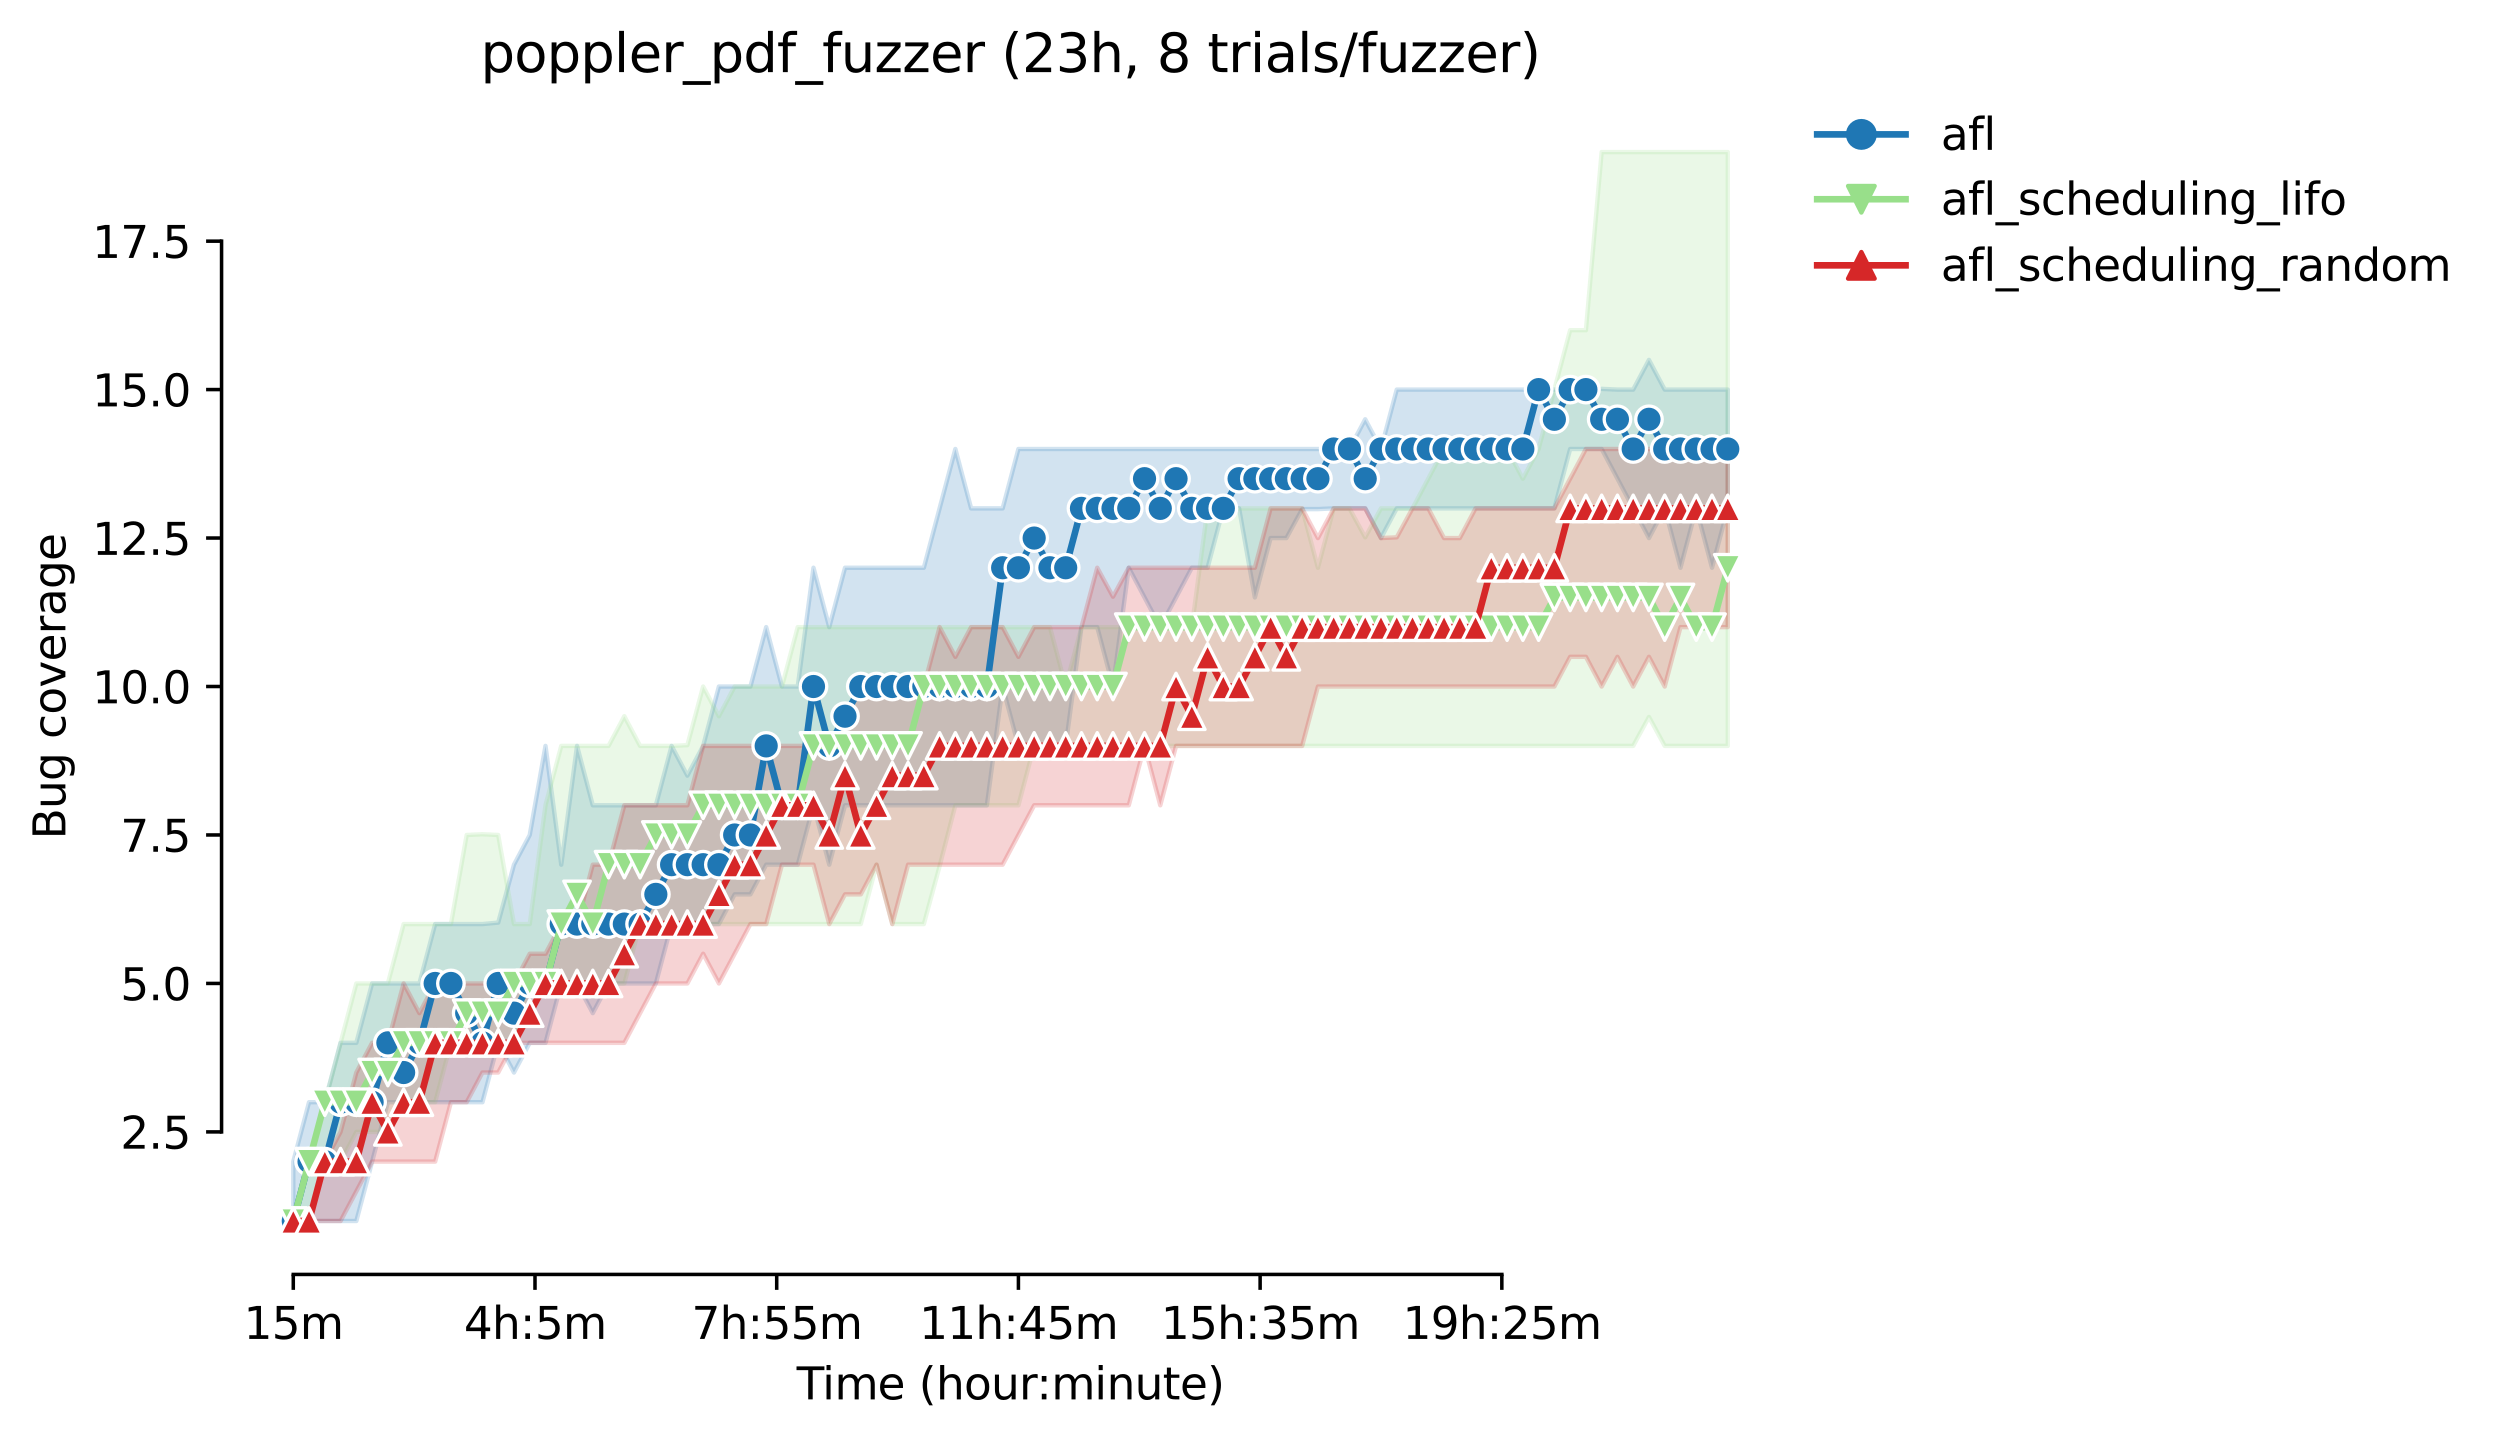<?xml version="1.0" encoding="utf-8" standalone="no"?>
<!DOCTYPE svg PUBLIC "-//W3C//DTD SVG 1.1//EN"
  "http://www.w3.org/Graphics/SVG/1.1/DTD/svg11.dtd">
<svg height="325.986pt" version="1.1" viewBox="0 0 565.801 325.986" width="565.801pt" xmlns="http://www.w3.org/2000/svg" xmlns:xlink="http://www.w3.org/1999/xlink">
 <defs>
  <style type="text/css">*{stroke-linecap:butt;stroke-linejoin:round;}</style>
 </defs>
 <g id="figure_1">
  <g id="patch_1">
   <path d="M 0 325.986 
L 565.801 325.986 
L 565.801 0 
L 0 0 
z
" style="fill:#ffffff;"/>
  </g>
  <g id="axes_1">
   <g id="patch_2">
    <path d="M 50.144 288.43 
L 407.264 288.43 
L 407.264 22.318 
L 50.144 22.318 
z
" style="fill:#ffffff;"/>
   </g>
   <g id="PolyCollection_1">
    <defs>
     <path d="M 66.376 -63.092 
L 66.376 -49.652 
L 69.944 -49.652 
L 73.512 -49.652 
L 77.079 -49.652 
L 80.647 -49.652 
L 84.215 -63.092 
L 87.782 -76.532 
L 91.35 -76.532 
L 94.918 -76.532 
L 98.485 -76.532 
L 102.053 -76.532 
L 105.62 -76.532 
L 109.188 -76.532 
L 112.756 -89.972 
L 116.323 -83.252 
L 119.891 -89.972 
L 123.459 -89.972 
L 127.026 -103.412 
L 130.594 -103.412 
L 134.161 -96.692 
L 137.729 -103.412 
L 141.297 -103.412 
L 144.864 -103.412 
L 148.432 -103.412 
L 152 -116.852 
L 155.567 -116.852 
L 159.135 -116.852 
L 162.703 -116.852 
L 166.27 -123.572 
L 169.838 -123.572 
L 173.405 -130.292 
L 176.973 -130.292 
L 180.541 -130.292 
L 184.108 -143.732 
L 187.676 -130.292 
L 191.244 -143.732 
L 194.811 -143.732 
L 198.379 -143.732 
L 201.947 -143.732 
L 205.514 -143.732 
L 209.082 -143.732 
L 212.649 -143.732 
L 216.217 -143.732 
L 219.785 -143.732 
L 223.352 -143.732 
L 226.92 -170.612 
L 230.488 -157.172 
L 234.055 -157.172 
L 237.623 -157.172 
L 241.19 -157.172 
L 244.758 -184.052 
L 248.326 -184.052 
L 251.893 -170.612 
L 255.461 -197.492 
L 259.029 -190.772 
L 262.596 -184.052 
L 266.164 -190.772 
L 269.732 -197.492 
L 273.299 -197.492 
L 276.867 -210.932 
L 280.434 -210.932 
L 284.002 -190.772 
L 287.57 -204.212 
L 291.137 -204.212 
L 294.705 -210.764 
L 298.273 -210.764 
L 301.84 -210.932 
L 305.408 -210.932 
L 308.975 -210.932 
L 312.543 -204.212 
L 316.111 -210.932 
L 319.678 -210.932 
L 323.246 -210.932 
L 326.814 -210.932 
L 330.381 -210.932 
L 333.949 -210.932 
L 337.517 -210.932 
L 341.084 -210.932 
L 344.652 -210.932 
L 348.219 -210.932 
L 351.787 -210.932 
L 355.355 -224.372 
L 358.922 -224.372 
L 362.49 -224.372 
L 366.058 -217.652 
L 369.625 -210.932 
L 373.193 -204.212 
L 376.76 -210.932 
L 380.328 -197.492 
L 383.896 -210.932 
L 387.463 -197.492 
L 391.031 -210.932 
L 391.031 -237.812 
L 391.031 -237.812 
L 387.463 -237.812 
L 383.896 -237.812 
L 380.328 -237.812 
L 376.76 -237.812 
L 373.193 -244.532 
L 369.625 -237.812 
L 366.058 -237.812 
L 362.49 -237.98 
L 358.922 -237.812 
L 355.355 -237.812 
L 351.787 -237.812 
L 348.219 -237.812 
L 344.652 -237.812 
L 341.084 -237.812 
L 337.517 -237.812 
L 333.949 -237.812 
L 330.381 -237.812 
L 326.814 -237.812 
L 323.246 -237.812 
L 319.678 -237.812 
L 316.111 -237.812 
L 312.543 -224.372 
L 308.975 -231.092 
L 305.408 -224.372 
L 301.84 -224.372 
L 298.273 -224.372 
L 294.705 -224.372 
L 291.137 -224.372 
L 287.57 -224.372 
L 284.002 -224.372 
L 280.434 -224.372 
L 276.867 -224.372 
L 273.299 -224.372 
L 269.732 -224.372 
L 266.164 -224.372 
L 262.596 -224.372 
L 259.029 -224.372 
L 255.461 -224.372 
L 251.893 -224.372 
L 248.326 -224.372 
L 244.758 -224.372 
L 241.19 -224.372 
L 237.623 -224.372 
L 234.055 -224.372 
L 230.488 -224.372 
L 226.92 -210.932 
L 223.352 -210.932 
L 219.785 -210.932 
L 216.217 -224.372 
L 212.649 -210.932 
L 209.082 -197.492 
L 205.514 -197.492 
L 201.947 -197.492 
L 198.379 -197.492 
L 194.811 -197.492 
L 191.244 -197.492 
L 187.676 -184.052 
L 184.108 -197.492 
L 180.541 -170.612 
L 176.973 -170.612 
L 173.405 -184.052 
L 169.838 -170.612 
L 166.27 -170.612 
L 162.703 -170.612 
L 159.135 -157.172 
L 155.567 -150.452 
L 152 -157.172 
L 148.432 -143.732 
L 144.864 -143.732 
L 141.297 -143.732 
L 137.729 -143.732 
L 134.161 -143.732 
L 130.594 -157.172 
L 127.026 -130.292 
L 123.459 -157.172 
L 119.891 -137.012 
L 116.323 -130.292 
L 112.756 -117.188 
L 109.188 -116.852 
L 105.62 -116.852 
L 102.053 -116.852 
L 98.485 -116.852 
L 94.918 -103.412 
L 91.35 -103.412 
L 87.782 -103.412 
L 84.215 -103.412 
L 80.647 -89.972 
L 77.079 -89.972 
L 73.512 -76.532 
L 69.944 -76.532 
L 66.376 -63.092 
z
" id="m17dd85b311" style="stroke:#1f77b4;stroke-opacity:0.2;"/>
    </defs>
    <g clip-path="url(#p35aa6dc947)">
     <use style="fill:#1f77b4;fill-opacity:0.2;stroke:#1f77b4;stroke-opacity:0.2;" x="0" xlink:href="#m17dd85b311" y="325.986"/>
    </g>
   </g>
   <g id="PolyCollection_2">
    <defs>
     <path d="M 66.376 -49.652 
L 66.376 -49.652 
L 69.944 -49.652 
L 73.512 -63.092 
L 77.079 -63.092 
L 80.647 -69.812 
L 84.215 -69.812 
L 87.782 -69.812 
L 91.35 -76.532 
L 94.918 -76.532 
L 98.485 -76.532 
L 102.053 -89.972 
L 105.62 -89.972 
L 109.188 -89.972 
L 112.756 -89.972 
L 116.323 -89.972 
L 119.891 -103.412 
L 123.459 -103.412 
L 127.026 -103.412 
L 130.594 -103.412 
L 134.161 -103.412 
L 137.729 -103.412 
L 141.297 -103.412 
L 144.864 -116.852 
L 148.432 -116.852 
L 152 -116.852 
L 155.567 -116.852 
L 159.135 -116.852 
L 162.703 -116.852 
L 166.27 -116.852 
L 169.838 -116.852 
L 173.405 -116.852 
L 176.973 -116.852 
L 180.541 -116.852 
L 184.108 -116.852 
L 187.676 -116.852 
L 191.244 -116.852 
L 194.811 -116.852 
L 198.379 -130.292 
L 201.947 -116.852 
L 205.514 -116.852 
L 209.082 -116.852 
L 212.649 -129.956 
L 216.217 -143.732 
L 219.785 -143.732 
L 223.352 -143.732 
L 226.92 -143.732 
L 230.488 -143.732 
L 234.055 -157.172 
L 237.623 -157.172 
L 241.19 -157.172 
L 244.758 -157.172 
L 248.326 -157.172 
L 251.893 -157.172 
L 255.461 -157.172 
L 259.029 -157.172 
L 262.596 -157.172 
L 266.164 -157.172 
L 269.732 -157.172 
L 273.299 -157.172 
L 276.867 -157.172 
L 280.434 -157.172 
L 284.002 -157.172 
L 287.57 -157.172 
L 291.137 -157.172 
L 294.705 -157.172 
L 298.273 -157.172 
L 301.84 -157.172 
L 305.408 -157.172 
L 308.975 -157.172 
L 312.543 -157.172 
L 316.111 -157.172 
L 319.678 -157.172 
L 323.246 -157.172 
L 326.814 -157.172 
L 330.381 -157.172 
L 333.949 -157.172 
L 337.517 -157.172 
L 341.084 -157.172 
L 344.652 -157.172 
L 348.219 -157.172 
L 351.787 -157.172 
L 355.355 -157.172 
L 358.922 -157.172 
L 362.49 -157.172 
L 366.058 -157.172 
L 369.625 -157.172 
L 373.193 -163.724 
L 376.76 -157.172 
L 380.328 -157.172 
L 383.896 -157.172 
L 387.463 -157.172 
L 391.031 -157.172 
L 391.031 -291.572 
L 391.031 -291.572 
L 387.463 -291.572 
L 383.896 -291.572 
L 380.328 -291.572 
L 376.76 -291.572 
L 373.193 -291.572 
L 369.625 -291.572 
L 366.058 -291.572 
L 362.49 -291.572 
L 358.922 -251.252 
L 355.355 -251.252 
L 351.787 -237.812 
L 348.219 -224.372 
L 344.652 -217.652 
L 341.084 -224.372 
L 337.517 -224.372 
L 333.949 -224.372 
L 330.381 -224.372 
L 326.814 -224.372 
L 323.246 -217.652 
L 319.678 -210.932 
L 316.111 -210.932 
L 312.543 -210.932 
L 308.975 -204.38 
L 305.408 -210.932 
L 301.84 -210.932 
L 298.273 -197.492 
L 294.705 -210.932 
L 291.137 -210.932 
L 287.57 -210.932 
L 284.002 -210.932 
L 280.434 -210.932 
L 276.867 -210.932 
L 273.299 -210.932 
L 269.732 -184.052 
L 266.164 -184.052 
L 262.596 -184.052 
L 259.029 -184.052 
L 255.461 -184.052 
L 251.893 -184.052 
L 248.326 -184.052 
L 244.758 -184.052 
L 241.19 -170.612 
L 237.623 -184.052 
L 234.055 -184.052 
L 230.488 -184.052 
L 226.92 -184.052 
L 223.352 -184.052 
L 219.785 -184.052 
L 216.217 -184.052 
L 212.649 -184.052 
L 209.082 -184.052 
L 205.514 -184.052 
L 201.947 -184.052 
L 198.379 -184.052 
L 194.811 -184.052 
L 191.244 -184.052 
L 187.676 -184.052 
L 184.108 -184.052 
L 180.541 -184.052 
L 176.973 -170.612 
L 173.405 -170.612 
L 169.838 -170.612 
L 166.27 -170.612 
L 162.703 -163.892 
L 159.135 -170.612 
L 155.567 -157.34 
L 152 -157.172 
L 148.432 -157.172 
L 144.864 -157.172 
L 141.297 -163.892 
L 137.729 -157.172 
L 134.161 -157.172 
L 130.594 -157.172 
L 127.026 -157.172 
L 123.459 -143.732 
L 119.891 -116.852 
L 116.323 -116.852 
L 112.756 -137.012 
L 109.188 -137.18 
L 105.62 -137.012 
L 102.053 -116.852 
L 98.485 -116.852 
L 94.918 -116.852 
L 91.35 -116.852 
L 87.782 -103.412 
L 84.215 -103.412 
L 80.647 -103.412 
L 77.079 -89.972 
L 73.512 -76.532 
L 69.944 -63.092 
L 66.376 -49.652 
z
" id="m3e83bc8061" style="stroke:#98df8a;stroke-opacity:0.2;"/>
    </defs>
    <g clip-path="url(#p35aa6dc947)">
     <use style="fill:#98df8a;fill-opacity:0.2;stroke:#98df8a;stroke-opacity:0.2;" x="0" xlink:href="#m3e83bc8061" y="325.986"/>
    </g>
   </g>
   <g id="PolyCollection_3">
    <defs>
     <path d="M 66.376 -49.652 
L 66.376 -49.652 
L 69.944 -49.652 
L 73.512 -49.652 
L 77.079 -49.652 
L 80.647 -56.372 
L 84.215 -63.092 
L 87.782 -63.092 
L 91.35 -63.092 
L 94.918 -63.092 
L 98.485 -63.092 
L 102.053 -76.532 
L 105.62 -76.532 
L 109.188 -83.252 
L 112.756 -83.252 
L 116.323 -89.972 
L 119.891 -89.972 
L 123.459 -89.972 
L 127.026 -89.972 
L 130.594 -89.972 
L 134.161 -89.972 
L 137.729 -89.972 
L 141.297 -89.972 
L 144.864 -96.692 
L 148.432 -103.412 
L 152 -103.412 
L 155.567 -103.412 
L 159.135 -110.132 
L 162.703 -103.412 
L 166.27 -110.132 
L 169.838 -116.852 
L 173.405 -116.852 
L 176.973 -130.292 
L 180.541 -130.292 
L 184.108 -130.292 
L 187.676 -116.852 
L 191.244 -123.572 
L 194.811 -123.572 
L 198.379 -130.292 
L 201.947 -116.852 
L 205.514 -130.292 
L 209.082 -130.292 
L 212.649 -130.292 
L 216.217 -130.292 
L 219.785 -130.292 
L 223.352 -130.292 
L 226.92 -130.292 
L 230.488 -137.012 
L 234.055 -143.732 
L 237.623 -143.732 
L 241.19 -143.732 
L 244.758 -143.732 
L 248.326 -143.732 
L 251.893 -143.732 
L 255.461 -143.732 
L 259.029 -157.172 
L 262.596 -143.732 
L 266.164 -157.172 
L 269.732 -157.172 
L 273.299 -157.172 
L 276.867 -157.172 
L 280.434 -157.172 
L 284.002 -157.172 
L 287.57 -157.172 
L 291.137 -157.172 
L 294.705 -157.172 
L 298.273 -170.612 
L 301.84 -170.612 
L 305.408 -170.612 
L 308.975 -170.612 
L 312.543 -170.612 
L 316.111 -170.612 
L 319.678 -170.612 
L 323.246 -170.612 
L 326.814 -170.612 
L 330.381 -170.612 
L 333.949 -170.612 
L 337.517 -170.612 
L 341.084 -170.612 
L 344.652 -170.612 
L 348.219 -170.612 
L 351.787 -170.612 
L 355.355 -177.332 
L 358.922 -177.332 
L 362.49 -170.612 
L 366.058 -177.332 
L 369.625 -170.612 
L 373.193 -177.332 
L 376.76 -170.612 
L 380.328 -184.052 
L 383.896 -184.052 
L 387.463 -184.052 
L 391.031 -184.052 
L 391.031 -224.372 
L 391.031 -224.372 
L 387.463 -224.372 
L 383.896 -224.372 
L 380.328 -224.372 
L 376.76 -224.372 
L 373.193 -224.372 
L 369.625 -224.372 
L 366.058 -224.372 
L 362.49 -224.372 
L 358.922 -224.372 
L 355.355 -217.652 
L 351.787 -210.932 
L 348.219 -210.932 
L 344.652 -210.932 
L 341.084 -210.932 
L 337.517 -210.932 
L 333.949 -210.932 
L 330.381 -204.212 
L 326.814 -204.212 
L 323.246 -210.932 
L 319.678 -210.932 
L 316.111 -204.38 
L 312.543 -204.212 
L 308.975 -210.932 
L 305.408 -210.932 
L 301.84 -210.932 
L 298.273 -204.212 
L 294.705 -210.932 
L 291.137 -210.932 
L 287.57 -210.932 
L 284.002 -197.492 
L 280.434 -197.492 
L 276.867 -197.492 
L 273.299 -197.492 
L 269.732 -197.492 
L 266.164 -197.492 
L 262.596 -197.492 
L 259.029 -197.492 
L 255.461 -197.492 
L 251.893 -190.94 
L 248.326 -197.492 
L 244.758 -184.052 
L 241.19 -184.052 
L 237.623 -184.052 
L 234.055 -184.052 
L 230.488 -177.332 
L 226.92 -184.052 
L 223.352 -184.052 
L 219.785 -184.052 
L 216.217 -177.332 
L 212.649 -184.052 
L 209.082 -170.612 
L 205.514 -170.612 
L 201.947 -170.612 
L 198.379 -170.612 
L 194.811 -170.612 
L 191.244 -163.892 
L 187.676 -157.172 
L 184.108 -157.172 
L 180.541 -157.172 
L 176.973 -157.172 
L 173.405 -157.172 
L 169.838 -157.172 
L 166.27 -157.172 
L 162.703 -157.172 
L 159.135 -157.172 
L 155.567 -143.732 
L 152 -143.732 
L 148.432 -143.732 
L 144.864 -143.732 
L 141.297 -143.732 
L 137.729 -130.292 
L 134.161 -130.292 
L 130.594 -116.852 
L 127.026 -116.852 
L 123.459 -110.132 
L 119.891 -110.132 
L 116.323 -103.412 
L 112.756 -103.412 
L 109.188 -103.412 
L 105.62 -103.412 
L 102.053 -103.412 
L 98.485 -103.412 
L 94.918 -96.692 
L 91.35 -103.412 
L 87.782 -89.972 
L 84.215 -89.972 
L 80.647 -83.252 
L 77.079 -69.812 
L 73.512 -63.092 
L 69.944 -49.652 
L 66.376 -49.652 
z
" id="m7131b15b6b" style="stroke:#d62728;stroke-opacity:0.2;"/>
    </defs>
    <g clip-path="url(#p35aa6dc947)">
     <use style="fill:#d62728;fill-opacity:0.2;stroke:#d62728;stroke-opacity:0.2;" x="0" xlink:href="#m7131b15b6b" y="325.986"/>
    </g>
   </g>
   <g id="matplotlib.axis_1">
    <g id="xtick_1">
     <g id="line2d_1">
      <defs>
       <path d="M 0 0 
L 0 3.5 
" id="m9f079daf10" style="stroke:#000000;stroke-width:0.8;"/>
      </defs>
      <g>
       <use style="stroke:#000000;stroke-width:0.8;" x="66.376" xlink:href="#m9f079daf10" y="288.43"/>
      </g>
     </g>
     <g id="text_1">
      <!-- 15m -->
      <g transform="translate(55.144 303.029)scale(0.1 -0.1)">
       <defs>
        <path d="M 794 531 
L 1825 531 
L 1825 4091 
L 703 3866 
L 703 4441 
L 1819 4666 
L 2450 4666 
L 2450 531 
L 3481 531 
L 3481 0 
L 794 0 
L 794 531 
z
" id="DejaVuSans-31" transform="scale(0.016)"/>
        <path d="M 691 4666 
L 3169 4666 
L 3169 4134 
L 1269 4134 
L 1269 2991 
Q 1406 3038 1543 3061 
Q 1681 3084 1819 3084 
Q 2600 3084 3056 2656 
Q 3513 2228 3513 1497 
Q 3513 744 3044 326 
Q 2575 -91 1722 -91 
Q 1428 -91 1123 -41 
Q 819 9 494 109 
L 494 744 
Q 775 591 1075 516 
Q 1375 441 1709 441 
Q 2250 441 2565 725 
Q 2881 1009 2881 1497 
Q 2881 1984 2565 2268 
Q 2250 2553 1709 2553 
Q 1456 2553 1204 2497 
Q 953 2441 691 2322 
L 691 4666 
z
" id="DejaVuSans-35" transform="scale(0.016)"/>
        <path d="M 3328 2828 
Q 3544 3216 3844 3400 
Q 4144 3584 4550 3584 
Q 5097 3584 5394 3201 
Q 5691 2819 5691 2113 
L 5691 0 
L 5113 0 
L 5113 2094 
Q 5113 2597 4934 2840 
Q 4756 3084 4391 3084 
Q 3944 3084 3684 2787 
Q 3425 2491 3425 1978 
L 3425 0 
L 2847 0 
L 2847 2094 
Q 2847 2600 2669 2842 
Q 2491 3084 2119 3084 
Q 1678 3084 1418 2786 
Q 1159 2488 1159 1978 
L 1159 0 
L 581 0 
L 581 3500 
L 1159 3500 
L 1159 2956 
Q 1356 3278 1631 3431 
Q 1906 3584 2284 3584 
Q 2666 3584 2933 3390 
Q 3200 3197 3328 2828 
z
" id="DejaVuSans-6d" transform="scale(0.016)"/>
       </defs>
       <use xlink:href="#DejaVuSans-31"/>
       <use x="63.623" xlink:href="#DejaVuSans-35"/>
       <use x="127.246" xlink:href="#DejaVuSans-6d"/>
      </g>
     </g>
    </g>
    <g id="xtick_2">
     <g id="line2d_2">
      <g>
       <use style="stroke:#000000;stroke-width:0.8;" x="121.08" xlink:href="#m9f079daf10" y="288.43"/>
      </g>
     </g>
     <g id="text_2">
      <!-- 4h:5m -->
      <g transform="translate(104.994 303.029)scale(0.1 -0.1)">
       <defs>
        <path d="M 2419 4116 
L 825 1625 
L 2419 1625 
L 2419 4116 
z
M 2253 4666 
L 3047 4666 
L 3047 1625 
L 3713 1625 
L 3713 1100 
L 3047 1100 
L 3047 0 
L 2419 0 
L 2419 1100 
L 313 1100 
L 313 1709 
L 2253 4666 
z
" id="DejaVuSans-34" transform="scale(0.016)"/>
        <path d="M 3513 2113 
L 3513 0 
L 2938 0 
L 2938 2094 
Q 2938 2591 2744 2837 
Q 2550 3084 2163 3084 
Q 1697 3084 1428 2787 
Q 1159 2491 1159 1978 
L 1159 0 
L 581 0 
L 581 4863 
L 1159 4863 
L 1159 2956 
Q 1366 3272 1645 3428 
Q 1925 3584 2291 3584 
Q 2894 3584 3203 3211 
Q 3513 2838 3513 2113 
z
" id="DejaVuSans-68" transform="scale(0.016)"/>
        <path d="M 750 794 
L 1409 794 
L 1409 0 
L 750 0 
L 750 794 
z
M 750 3309 
L 1409 3309 
L 1409 2516 
L 750 2516 
L 750 3309 
z
" id="DejaVuSans-3a" transform="scale(0.016)"/>
       </defs>
       <use xlink:href="#DejaVuSans-34"/>
       <use x="63.623" xlink:href="#DejaVuSans-68"/>
       <use x="127.002" xlink:href="#DejaVuSans-3a"/>
       <use x="160.693" xlink:href="#DejaVuSans-35"/>
       <use x="224.316" xlink:href="#DejaVuSans-6d"/>
      </g>
     </g>
    </g>
    <g id="xtick_3">
     <g id="line2d_3">
      <g>
       <use style="stroke:#000000;stroke-width:0.8;" x="175.784" xlink:href="#m9f079daf10" y="288.43"/>
      </g>
     </g>
     <g id="text_3">
      <!-- 7h:55m -->
      <g transform="translate(156.517 303.029)scale(0.1 -0.1)">
       <defs>
        <path d="M 525 4666 
L 3525 4666 
L 3525 4397 
L 1831 0 
L 1172 0 
L 2766 4134 
L 525 4134 
L 525 4666 
z
" id="DejaVuSans-37" transform="scale(0.016)"/>
       </defs>
       <use xlink:href="#DejaVuSans-37"/>
       <use x="63.623" xlink:href="#DejaVuSans-68"/>
       <use x="127.002" xlink:href="#DejaVuSans-3a"/>
       <use x="160.693" xlink:href="#DejaVuSans-35"/>
       <use x="224.316" xlink:href="#DejaVuSans-35"/>
       <use x="287.939" xlink:href="#DejaVuSans-6d"/>
      </g>
     </g>
    </g>
    <g id="xtick_4">
     <g id="line2d_4">
      <g>
       <use style="stroke:#000000;stroke-width:0.8;" x="230.488" xlink:href="#m9f079daf10" y="288.43"/>
      </g>
     </g>
     <g id="text_4">
      <!-- 11h:45m -->
      <g transform="translate(208.039 303.029)scale(0.1 -0.1)">
       <use xlink:href="#DejaVuSans-31"/>
       <use x="63.623" xlink:href="#DejaVuSans-31"/>
       <use x="127.246" xlink:href="#DejaVuSans-68"/>
       <use x="190.625" xlink:href="#DejaVuSans-3a"/>
       <use x="224.316" xlink:href="#DejaVuSans-34"/>
       <use x="287.939" xlink:href="#DejaVuSans-35"/>
       <use x="351.562" xlink:href="#DejaVuSans-6d"/>
      </g>
     </g>
    </g>
    <g id="xtick_5">
     <g id="line2d_5">
      <g>
       <use style="stroke:#000000;stroke-width:0.8;" x="285.191" xlink:href="#m9f079daf10" y="288.43"/>
      </g>
     </g>
     <g id="text_5">
      <!-- 15h:35m -->
      <g transform="translate(262.743 303.029)scale(0.1 -0.1)">
       <defs>
        <path d="M 2597 2516 
Q 3050 2419 3304 2112 
Q 3559 1806 3559 1356 
Q 3559 666 3084 287 
Q 2609 -91 1734 -91 
Q 1441 -91 1130 -33 
Q 819 25 488 141 
L 488 750 
Q 750 597 1062 519 
Q 1375 441 1716 441 
Q 2309 441 2620 675 
Q 2931 909 2931 1356 
Q 2931 1769 2642 2001 
Q 2353 2234 1838 2234 
L 1294 2234 
L 1294 2753 
L 1863 2753 
Q 2328 2753 2575 2939 
Q 2822 3125 2822 3475 
Q 2822 3834 2567 4026 
Q 2313 4219 1838 4219 
Q 1578 4219 1281 4162 
Q 984 4106 628 3988 
L 628 4550 
Q 988 4650 1302 4700 
Q 1616 4750 1894 4750 
Q 2613 4750 3031 4423 
Q 3450 4097 3450 3541 
Q 3450 3153 3228 2886 
Q 3006 2619 2597 2516 
z
" id="DejaVuSans-33" transform="scale(0.016)"/>
       </defs>
       <use xlink:href="#DejaVuSans-31"/>
       <use x="63.623" xlink:href="#DejaVuSans-35"/>
       <use x="127.246" xlink:href="#DejaVuSans-68"/>
       <use x="190.625" xlink:href="#DejaVuSans-3a"/>
       <use x="224.316" xlink:href="#DejaVuSans-33"/>
       <use x="287.939" xlink:href="#DejaVuSans-35"/>
       <use x="351.562" xlink:href="#DejaVuSans-6d"/>
      </g>
     </g>
    </g>
    <g id="xtick_6">
     <g id="line2d_6">
      <g>
       <use style="stroke:#000000;stroke-width:0.8;" x="339.895" xlink:href="#m9f079daf10" y="288.43"/>
      </g>
     </g>
     <g id="text_6">
      <!-- 19h:25m -->
      <g transform="translate(317.447 303.029)scale(0.1 -0.1)">
       <defs>
        <path d="M 703 97 
L 703 672 
Q 941 559 1184 500 
Q 1428 441 1663 441 
Q 2288 441 2617 861 
Q 2947 1281 2994 2138 
Q 2813 1869 2534 1725 
Q 2256 1581 1919 1581 
Q 1219 1581 811 2004 
Q 403 2428 403 3163 
Q 403 3881 828 4315 
Q 1253 4750 1959 4750 
Q 2769 4750 3195 4129 
Q 3622 3509 3622 2328 
Q 3622 1225 3098 567 
Q 2575 -91 1691 -91 
Q 1453 -91 1209 -44 
Q 966 3 703 97 
z
M 1959 2075 
Q 2384 2075 2632 2365 
Q 2881 2656 2881 3163 
Q 2881 3666 2632 3958 
Q 2384 4250 1959 4250 
Q 1534 4250 1286 3958 
Q 1038 3666 1038 3163 
Q 1038 2656 1286 2365 
Q 1534 2075 1959 2075 
z
" id="DejaVuSans-39" transform="scale(0.016)"/>
        <path d="M 1228 531 
L 3431 531 
L 3431 0 
L 469 0 
L 469 531 
Q 828 903 1448 1529 
Q 2069 2156 2228 2338 
Q 2531 2678 2651 2914 
Q 2772 3150 2772 3378 
Q 2772 3750 2511 3984 
Q 2250 4219 1831 4219 
Q 1534 4219 1204 4116 
Q 875 4013 500 3803 
L 500 4441 
Q 881 4594 1212 4672 
Q 1544 4750 1819 4750 
Q 2544 4750 2975 4387 
Q 3406 4025 3406 3419 
Q 3406 3131 3298 2873 
Q 3191 2616 2906 2266 
Q 2828 2175 2409 1742 
Q 1991 1309 1228 531 
z
" id="DejaVuSans-32" transform="scale(0.016)"/>
       </defs>
       <use xlink:href="#DejaVuSans-31"/>
       <use x="63.623" xlink:href="#DejaVuSans-39"/>
       <use x="127.246" xlink:href="#DejaVuSans-68"/>
       <use x="190.625" xlink:href="#DejaVuSans-3a"/>
       <use x="224.316" xlink:href="#DejaVuSans-32"/>
       <use x="287.939" xlink:href="#DejaVuSans-35"/>
       <use x="351.562" xlink:href="#DejaVuSans-6d"/>
      </g>
     </g>
    </g>
    <g id="text_7">
     <!-- Time (hour:minute) -->
     <g transform="translate(180.297 316.707)scale(0.1 -0.1)">
      <defs>
       <path d="M -19 4666 
L 3928 4666 
L 3928 4134 
L 2272 4134 
L 2272 0 
L 1638 0 
L 1638 4134 
L -19 4134 
L -19 4666 
z
" id="DejaVuSans-54" transform="scale(0.016)"/>
       <path d="M 603 3500 
L 1178 3500 
L 1178 0 
L 603 0 
L 603 3500 
z
M 603 4863 
L 1178 4863 
L 1178 4134 
L 603 4134 
L 603 4863 
z
" id="DejaVuSans-69" transform="scale(0.016)"/>
       <path d="M 3597 1894 
L 3597 1613 
L 953 1613 
Q 991 1019 1311 708 
Q 1631 397 2203 397 
Q 2534 397 2845 478 
Q 3156 559 3463 722 
L 3463 178 
Q 3153 47 2828 -22 
Q 2503 -91 2169 -91 
Q 1331 -91 842 396 
Q 353 884 353 1716 
Q 353 2575 817 3079 
Q 1281 3584 2069 3584 
Q 2775 3584 3186 3129 
Q 3597 2675 3597 1894 
z
M 3022 2063 
Q 3016 2534 2758 2815 
Q 2500 3097 2075 3097 
Q 1594 3097 1305 2825 
Q 1016 2553 972 2059 
L 3022 2063 
z
" id="DejaVuSans-65" transform="scale(0.016)"/>
       <path id="DejaVuSans-20" transform="scale(0.016)"/>
       <path d="M 1984 4856 
Q 1566 4138 1362 3434 
Q 1159 2731 1159 2009 
Q 1159 1288 1364 580 
Q 1569 -128 1984 -844 
L 1484 -844 
Q 1016 -109 783 600 
Q 550 1309 550 2009 
Q 550 2706 781 3412 
Q 1013 4119 1484 4856 
L 1984 4856 
z
" id="DejaVuSans-28" transform="scale(0.016)"/>
       <path d="M 1959 3097 
Q 1497 3097 1228 2736 
Q 959 2375 959 1747 
Q 959 1119 1226 758 
Q 1494 397 1959 397 
Q 2419 397 2687 759 
Q 2956 1122 2956 1747 
Q 2956 2369 2687 2733 
Q 2419 3097 1959 3097 
z
M 1959 3584 
Q 2709 3584 3137 3096 
Q 3566 2609 3566 1747 
Q 3566 888 3137 398 
Q 2709 -91 1959 -91 
Q 1206 -91 779 398 
Q 353 888 353 1747 
Q 353 2609 779 3096 
Q 1206 3584 1959 3584 
z
" id="DejaVuSans-6f" transform="scale(0.016)"/>
       <path d="M 544 1381 
L 544 3500 
L 1119 3500 
L 1119 1403 
Q 1119 906 1312 657 
Q 1506 409 1894 409 
Q 2359 409 2629 706 
Q 2900 1003 2900 1516 
L 2900 3500 
L 3475 3500 
L 3475 0 
L 2900 0 
L 2900 538 
Q 2691 219 2414 64 
Q 2138 -91 1772 -91 
Q 1169 -91 856 284 
Q 544 659 544 1381 
z
M 1991 3584 
L 1991 3584 
z
" id="DejaVuSans-75" transform="scale(0.016)"/>
       <path d="M 2631 2963 
Q 2534 3019 2420 3045 
Q 2306 3072 2169 3072 
Q 1681 3072 1420 2755 
Q 1159 2438 1159 1844 
L 1159 0 
L 581 0 
L 581 3500 
L 1159 3500 
L 1159 2956 
Q 1341 3275 1631 3429 
Q 1922 3584 2338 3584 
Q 2397 3584 2469 3576 
Q 2541 3569 2628 3553 
L 2631 2963 
z
" id="DejaVuSans-72" transform="scale(0.016)"/>
       <path d="M 3513 2113 
L 3513 0 
L 2938 0 
L 2938 2094 
Q 2938 2591 2744 2837 
Q 2550 3084 2163 3084 
Q 1697 3084 1428 2787 
Q 1159 2491 1159 1978 
L 1159 0 
L 581 0 
L 581 3500 
L 1159 3500 
L 1159 2956 
Q 1366 3272 1645 3428 
Q 1925 3584 2291 3584 
Q 2894 3584 3203 3211 
Q 3513 2838 3513 2113 
z
" id="DejaVuSans-6e" transform="scale(0.016)"/>
       <path d="M 1172 4494 
L 1172 3500 
L 2356 3500 
L 2356 3053 
L 1172 3053 
L 1172 1153 
Q 1172 725 1289 603 
Q 1406 481 1766 481 
L 2356 481 
L 2356 0 
L 1766 0 
Q 1100 0 847 248 
Q 594 497 594 1153 
L 594 3053 
L 172 3053 
L 172 3500 
L 594 3500 
L 594 4494 
L 1172 4494 
z
" id="DejaVuSans-74" transform="scale(0.016)"/>
       <path d="M 513 4856 
L 1013 4856 
Q 1481 4119 1714 3412 
Q 1947 2706 1947 2009 
Q 1947 1309 1714 600 
Q 1481 -109 1013 -844 
L 513 -844 
Q 928 -128 1133 580 
Q 1338 1288 1338 2009 
Q 1338 2731 1133 3434 
Q 928 4138 513 4856 
z
" id="DejaVuSans-29" transform="scale(0.016)"/>
      </defs>
      <use xlink:href="#DejaVuSans-54"/>
      <use x="57.959" xlink:href="#DejaVuSans-69"/>
      <use x="85.742" xlink:href="#DejaVuSans-6d"/>
      <use x="183.154" xlink:href="#DejaVuSans-65"/>
      <use x="244.678" xlink:href="#DejaVuSans-20"/>
      <use x="276.465" xlink:href="#DejaVuSans-28"/>
      <use x="315.479" xlink:href="#DejaVuSans-68"/>
      <use x="378.857" xlink:href="#DejaVuSans-6f"/>
      <use x="440.039" xlink:href="#DejaVuSans-75"/>
      <use x="503.418" xlink:href="#DejaVuSans-72"/>
      <use x="542.781" xlink:href="#DejaVuSans-3a"/>
      <use x="576.473" xlink:href="#DejaVuSans-6d"/>
      <use x="673.885" xlink:href="#DejaVuSans-69"/>
      <use x="701.668" xlink:href="#DejaVuSans-6e"/>
      <use x="765.047" xlink:href="#DejaVuSans-75"/>
      <use x="828.426" xlink:href="#DejaVuSans-74"/>
      <use x="867.635" xlink:href="#DejaVuSans-65"/>
      <use x="929.158" xlink:href="#DejaVuSans-29"/>
     </g>
    </g>
   </g>
   <g id="matplotlib.axis_2">
    <g id="ytick_1">
     <g id="line2d_7">
      <defs>
       <path d="M 0 0 
L -3.5 0 
" id="me9feda0476" style="stroke:#000000;stroke-width:0.8;"/>
      </defs>
      <g>
       <use style="stroke:#000000;stroke-width:0.8;" x="50.144" xlink:href="#me9feda0476" y="256.174"/>
      </g>
     </g>
     <g id="text_8">
      <!-- 2.5 -->
      <g transform="translate(27.241 259.973)scale(0.1 -0.1)">
       <defs>
        <path d="M 684 794 
L 1344 794 
L 1344 0 
L 684 0 
L 684 794 
z
" id="DejaVuSans-2e" transform="scale(0.016)"/>
       </defs>
       <use xlink:href="#DejaVuSans-32"/>
       <use x="63.623" xlink:href="#DejaVuSans-2e"/>
       <use x="95.41" xlink:href="#DejaVuSans-35"/>
      </g>
     </g>
    </g>
    <g id="ytick_2">
     <g id="line2d_8">
      <g>
       <use style="stroke:#000000;stroke-width:0.8;" x="50.144" xlink:href="#me9feda0476" y="222.574"/>
      </g>
     </g>
     <g id="text_9">
      <!-- 5.0 -->
      <g transform="translate(27.241 226.373)scale(0.1 -0.1)">
       <defs>
        <path d="M 2034 4250 
Q 1547 4250 1301 3770 
Q 1056 3291 1056 2328 
Q 1056 1369 1301 889 
Q 1547 409 2034 409 
Q 2525 409 2770 889 
Q 3016 1369 3016 2328 
Q 3016 3291 2770 3770 
Q 2525 4250 2034 4250 
z
M 2034 4750 
Q 2819 4750 3233 4129 
Q 3647 3509 3647 2328 
Q 3647 1150 3233 529 
Q 2819 -91 2034 -91 
Q 1250 -91 836 529 
Q 422 1150 422 2328 
Q 422 3509 836 4129 
Q 1250 4750 2034 4750 
z
" id="DejaVuSans-30" transform="scale(0.016)"/>
       </defs>
       <use xlink:href="#DejaVuSans-35"/>
       <use x="63.623" xlink:href="#DejaVuSans-2e"/>
       <use x="95.41" xlink:href="#DejaVuSans-30"/>
      </g>
     </g>
    </g>
    <g id="ytick_3">
     <g id="line2d_9">
      <g>
       <use style="stroke:#000000;stroke-width:0.8;" x="50.144" xlink:href="#me9feda0476" y="188.974"/>
      </g>
     </g>
     <g id="text_10">
      <!-- 7.5 -->
      <g transform="translate(27.241 192.773)scale(0.1 -0.1)">
       <use xlink:href="#DejaVuSans-37"/>
       <use x="63.623" xlink:href="#DejaVuSans-2e"/>
       <use x="95.41" xlink:href="#DejaVuSans-35"/>
      </g>
     </g>
    </g>
    <g id="ytick_4">
     <g id="line2d_10">
      <g>
       <use style="stroke:#000000;stroke-width:0.8;" x="50.144" xlink:href="#me9feda0476" y="155.374"/>
      </g>
     </g>
     <g id="text_11">
      <!-- 10.0 -->
      <g transform="translate(20.878 159.173)scale(0.1 -0.1)">
       <use xlink:href="#DejaVuSans-31"/>
       <use x="63.623" xlink:href="#DejaVuSans-30"/>
       <use x="127.246" xlink:href="#DejaVuSans-2e"/>
       <use x="159.033" xlink:href="#DejaVuSans-30"/>
      </g>
     </g>
    </g>
    <g id="ytick_5">
     <g id="line2d_11">
      <g>
       <use style="stroke:#000000;stroke-width:0.8;" x="50.144" xlink:href="#me9feda0476" y="121.774"/>
      </g>
     </g>
     <g id="text_12">
      <!-- 12.5 -->
      <g transform="translate(20.878 125.573)scale(0.1 -0.1)">
       <use xlink:href="#DejaVuSans-31"/>
       <use x="63.623" xlink:href="#DejaVuSans-32"/>
       <use x="127.246" xlink:href="#DejaVuSans-2e"/>
       <use x="159.033" xlink:href="#DejaVuSans-35"/>
      </g>
     </g>
    </g>
    <g id="ytick_6">
     <g id="line2d_12">
      <g>
       <use style="stroke:#000000;stroke-width:0.8;" x="50.144" xlink:href="#me9feda0476" y="88.174"/>
      </g>
     </g>
     <g id="text_13">
      <!-- 15.0 -->
      <g transform="translate(20.878 91.973)scale(0.1 -0.1)">
       <use xlink:href="#DejaVuSans-31"/>
       <use x="63.623" xlink:href="#DejaVuSans-35"/>
       <use x="127.246" xlink:href="#DejaVuSans-2e"/>
       <use x="159.033" xlink:href="#DejaVuSans-30"/>
      </g>
     </g>
    </g>
    <g id="ytick_7">
     <g id="line2d_13">
      <g>
       <use style="stroke:#000000;stroke-width:0.8;" x="50.144" xlink:href="#me9feda0476" y="54.574"/>
      </g>
     </g>
     <g id="text_14">
      <!-- 17.5 -->
      <g transform="translate(20.878 58.373)scale(0.1 -0.1)">
       <use xlink:href="#DejaVuSans-31"/>
       <use x="63.623" xlink:href="#DejaVuSans-37"/>
       <use x="127.246" xlink:href="#DejaVuSans-2e"/>
       <use x="159.033" xlink:href="#DejaVuSans-35"/>
      </g>
     </g>
    </g>
    <g id="text_15">
     <!-- Bug coverage -->
     <g transform="translate(14.798 189.951)rotate(-90)scale(0.1 -0.1)">
      <defs>
       <path d="M 1259 2228 
L 1259 519 
L 2272 519 
Q 2781 519 3026 730 
Q 3272 941 3272 1375 
Q 3272 1813 3026 2020 
Q 2781 2228 2272 2228 
L 1259 2228 
z
M 1259 4147 
L 1259 2741 
L 2194 2741 
Q 2656 2741 2882 2914 
Q 3109 3088 3109 3444 
Q 3109 3797 2882 3972 
Q 2656 4147 2194 4147 
L 1259 4147 
z
M 628 4666 
L 2241 4666 
Q 2963 4666 3353 4366 
Q 3744 4066 3744 3513 
Q 3744 3084 3544 2831 
Q 3344 2578 2956 2516 
Q 3422 2416 3680 2098 
Q 3938 1781 3938 1306 
Q 3938 681 3513 340 
Q 3088 0 2303 0 
L 628 0 
L 628 4666 
z
" id="DejaVuSans-42" transform="scale(0.016)"/>
       <path d="M 2906 1791 
Q 2906 2416 2648 2759 
Q 2391 3103 1925 3103 
Q 1463 3103 1205 2759 
Q 947 2416 947 1791 
Q 947 1169 1205 825 
Q 1463 481 1925 481 
Q 2391 481 2648 825 
Q 2906 1169 2906 1791 
z
M 3481 434 
Q 3481 -459 3084 -895 
Q 2688 -1331 1869 -1331 
Q 1566 -1331 1297 -1286 
Q 1028 -1241 775 -1147 
L 775 -588 
Q 1028 -725 1275 -790 
Q 1522 -856 1778 -856 
Q 2344 -856 2625 -561 
Q 2906 -266 2906 331 
L 2906 616 
Q 2728 306 2450 153 
Q 2172 0 1784 0 
Q 1141 0 747 490 
Q 353 981 353 1791 
Q 353 2603 747 3093 
Q 1141 3584 1784 3584 
Q 2172 3584 2450 3431 
Q 2728 3278 2906 2969 
L 2906 3500 
L 3481 3500 
L 3481 434 
z
" id="DejaVuSans-67" transform="scale(0.016)"/>
       <path d="M 3122 3366 
L 3122 2828 
Q 2878 2963 2633 3030 
Q 2388 3097 2138 3097 
Q 1578 3097 1268 2742 
Q 959 2388 959 1747 
Q 959 1106 1268 751 
Q 1578 397 2138 397 
Q 2388 397 2633 464 
Q 2878 531 3122 666 
L 3122 134 
Q 2881 22 2623 -34 
Q 2366 -91 2075 -91 
Q 1284 -91 818 406 
Q 353 903 353 1747 
Q 353 2603 823 3093 
Q 1294 3584 2113 3584 
Q 2378 3584 2631 3529 
Q 2884 3475 3122 3366 
z
" id="DejaVuSans-63" transform="scale(0.016)"/>
       <path d="M 191 3500 
L 800 3500 
L 1894 563 
L 2988 3500 
L 3597 3500 
L 2284 0 
L 1503 0 
L 191 3500 
z
" id="DejaVuSans-76" transform="scale(0.016)"/>
       <path d="M 2194 1759 
Q 1497 1759 1228 1600 
Q 959 1441 959 1056 
Q 959 750 1161 570 
Q 1363 391 1709 391 
Q 2188 391 2477 730 
Q 2766 1069 2766 1631 
L 2766 1759 
L 2194 1759 
z
M 3341 1997 
L 3341 0 
L 2766 0 
L 2766 531 
Q 2569 213 2275 61 
Q 1981 -91 1556 -91 
Q 1019 -91 701 211 
Q 384 513 384 1019 
Q 384 1609 779 1909 
Q 1175 2209 1959 2209 
L 2766 2209 
L 2766 2266 
Q 2766 2663 2505 2880 
Q 2244 3097 1772 3097 
Q 1472 3097 1187 3025 
Q 903 2953 641 2809 
L 641 3341 
Q 956 3463 1253 3523 
Q 1550 3584 1831 3584 
Q 2591 3584 2966 3190 
Q 3341 2797 3341 1997 
z
" id="DejaVuSans-61" transform="scale(0.016)"/>
      </defs>
      <use xlink:href="#DejaVuSans-42"/>
      <use x="68.604" xlink:href="#DejaVuSans-75"/>
      <use x="131.982" xlink:href="#DejaVuSans-67"/>
      <use x="195.459" xlink:href="#DejaVuSans-20"/>
      <use x="227.246" xlink:href="#DejaVuSans-63"/>
      <use x="282.227" xlink:href="#DejaVuSans-6f"/>
      <use x="343.408" xlink:href="#DejaVuSans-76"/>
      <use x="402.588" xlink:href="#DejaVuSans-65"/>
      <use x="464.111" xlink:href="#DejaVuSans-72"/>
      <use x="505.225" xlink:href="#DejaVuSans-61"/>
      <use x="566.504" xlink:href="#DejaVuSans-67"/>
      <use x="629.98" xlink:href="#DejaVuSans-65"/>
     </g>
    </g>
   </g>
   <g id="line2d_14">
    <path clip-path="url(#p35aa6dc947)" d="M 66.376 276.334 
L 69.944 262.894 
L 73.512 262.894 
L 77.079 249.454 
L 80.647 249.454 
L 84.215 249.454 
L 87.782 236.014 
L 91.35 242.734 
L 94.918 236.014 
L 98.485 222.574 
L 102.053 222.574 
L 105.62 229.294 
L 109.188 236.014 
L 112.756 222.574 
L 116.323 229.294 
L 119.891 222.574 
L 123.459 222.574 
L 127.026 209.134 
L 130.594 209.134 
L 134.161 209.134 
L 137.729 209.134 
L 141.297 209.134 
L 144.864 209.134 
L 148.432 202.414 
L 152 195.694 
L 155.567 195.694 
L 159.135 195.694 
L 162.703 195.694 
L 166.27 188.974 
L 169.838 188.974 
L 173.405 168.814 
L 176.973 182.254 
L 180.541 182.254 
L 184.108 155.374 
L 187.676 168.814 
L 191.244 162.094 
L 194.811 155.374 
L 198.379 155.374 
L 201.947 155.374 
L 205.514 155.374 
L 209.082 155.374 
L 212.649 155.374 
L 216.217 155.374 
L 219.785 155.374 
L 223.352 155.374 
L 226.92 128.494 
L 230.488 128.494 
L 234.055 121.774 
L 237.623 128.494 
L 241.19 128.494 
L 244.758 115.054 
L 248.326 115.054 
L 251.893 115.054 
L 255.461 115.054 
L 259.029 108.334 
L 262.596 115.054 
L 266.164 108.334 
L 269.732 115.054 
L 273.299 115.054 
L 276.867 115.054 
L 280.434 108.334 
L 284.002 108.334 
L 287.57 108.334 
L 291.137 108.334 
L 294.705 108.334 
L 298.273 108.334 
L 301.84 101.614 
L 305.408 101.614 
L 308.975 108.334 
L 312.543 101.614 
L 316.111 101.614 
L 319.678 101.614 
L 323.246 101.614 
L 326.814 101.614 
L 330.381 101.614 
L 333.949 101.614 
L 337.517 101.614 
L 341.084 101.614 
L 344.652 101.614 
L 348.219 88.174 
L 351.787 94.894 
L 355.355 88.174 
L 358.922 88.174 
L 362.49 94.894 
L 366.058 94.894 
L 369.625 101.614 
L 373.193 94.894 
L 376.76 101.614 
L 380.328 101.614 
L 383.896 101.614 
L 387.463 101.614 
L 391.031 101.614 
" style="fill:none;stroke:#1f77b4;stroke-linecap:square;stroke-width:1.5;"/>
    <defs>
     <path d="M 0 3 
C 0.796 3 1.559 2.684 2.121 2.121 
C 2.684 1.559 3 0.796 3 0 
C 3 -0.796 2.684 -1.559 2.121 -2.121 
C 1.559 -2.684 0.796 -3 0 -3 
C -0.796 -3 -1.559 -2.684 -2.121 -2.121 
C -2.684 -1.559 -3 -0.796 -3 0 
C -3 0.796 -2.684 1.559 -2.121 2.121 
C -1.559 2.684 -0.796 3 0 3 
z
" id="m3db9efbf04" style="stroke:#ffffff;stroke-width:0.75;"/>
    </defs>
    <g clip-path="url(#p35aa6dc947)">
     <use style="fill:#1f77b4;stroke:#ffffff;stroke-width:0.75;" x="66.376" xlink:href="#m3db9efbf04" y="276.334"/>
     <use style="fill:#1f77b4;stroke:#ffffff;stroke-width:0.75;" x="69.944" xlink:href="#m3db9efbf04" y="262.894"/>
     <use style="fill:#1f77b4;stroke:#ffffff;stroke-width:0.75;" x="73.512" xlink:href="#m3db9efbf04" y="262.894"/>
     <use style="fill:#1f77b4;stroke:#ffffff;stroke-width:0.75;" x="77.079" xlink:href="#m3db9efbf04" y="249.454"/>
     <use style="fill:#1f77b4;stroke:#ffffff;stroke-width:0.75;" x="80.647" xlink:href="#m3db9efbf04" y="249.454"/>
     <use style="fill:#1f77b4;stroke:#ffffff;stroke-width:0.75;" x="84.215" xlink:href="#m3db9efbf04" y="249.454"/>
     <use style="fill:#1f77b4;stroke:#ffffff;stroke-width:0.75;" x="87.782" xlink:href="#m3db9efbf04" y="236.014"/>
     <use style="fill:#1f77b4;stroke:#ffffff;stroke-width:0.75;" x="91.35" xlink:href="#m3db9efbf04" y="242.734"/>
     <use style="fill:#1f77b4;stroke:#ffffff;stroke-width:0.75;" x="94.918" xlink:href="#m3db9efbf04" y="236.014"/>
     <use style="fill:#1f77b4;stroke:#ffffff;stroke-width:0.75;" x="98.485" xlink:href="#m3db9efbf04" y="222.574"/>
     <use style="fill:#1f77b4;stroke:#ffffff;stroke-width:0.75;" x="102.053" xlink:href="#m3db9efbf04" y="222.574"/>
     <use style="fill:#1f77b4;stroke:#ffffff;stroke-width:0.75;" x="105.62" xlink:href="#m3db9efbf04" y="229.294"/>
     <use style="fill:#1f77b4;stroke:#ffffff;stroke-width:0.75;" x="109.188" xlink:href="#m3db9efbf04" y="236.014"/>
     <use style="fill:#1f77b4;stroke:#ffffff;stroke-width:0.75;" x="112.756" xlink:href="#m3db9efbf04" y="222.574"/>
     <use style="fill:#1f77b4;stroke:#ffffff;stroke-width:0.75;" x="116.323" xlink:href="#m3db9efbf04" y="229.294"/>
     <use style="fill:#1f77b4;stroke:#ffffff;stroke-width:0.75;" x="119.891" xlink:href="#m3db9efbf04" y="222.574"/>
     <use style="fill:#1f77b4;stroke:#ffffff;stroke-width:0.75;" x="123.459" xlink:href="#m3db9efbf04" y="222.574"/>
     <use style="fill:#1f77b4;stroke:#ffffff;stroke-width:0.75;" x="127.026" xlink:href="#m3db9efbf04" y="209.134"/>
     <use style="fill:#1f77b4;stroke:#ffffff;stroke-width:0.75;" x="130.594" xlink:href="#m3db9efbf04" y="209.134"/>
     <use style="fill:#1f77b4;stroke:#ffffff;stroke-width:0.75;" x="134.161" xlink:href="#m3db9efbf04" y="209.134"/>
     <use style="fill:#1f77b4;stroke:#ffffff;stroke-width:0.75;" x="137.729" xlink:href="#m3db9efbf04" y="209.134"/>
     <use style="fill:#1f77b4;stroke:#ffffff;stroke-width:0.75;" x="141.297" xlink:href="#m3db9efbf04" y="209.134"/>
     <use style="fill:#1f77b4;stroke:#ffffff;stroke-width:0.75;" x="144.864" xlink:href="#m3db9efbf04" y="209.134"/>
     <use style="fill:#1f77b4;stroke:#ffffff;stroke-width:0.75;" x="148.432" xlink:href="#m3db9efbf04" y="202.414"/>
     <use style="fill:#1f77b4;stroke:#ffffff;stroke-width:0.75;" x="152" xlink:href="#m3db9efbf04" y="195.694"/>
     <use style="fill:#1f77b4;stroke:#ffffff;stroke-width:0.75;" x="155.567" xlink:href="#m3db9efbf04" y="195.694"/>
     <use style="fill:#1f77b4;stroke:#ffffff;stroke-width:0.75;" x="159.135" xlink:href="#m3db9efbf04" y="195.694"/>
     <use style="fill:#1f77b4;stroke:#ffffff;stroke-width:0.75;" x="162.703" xlink:href="#m3db9efbf04" y="195.694"/>
     <use style="fill:#1f77b4;stroke:#ffffff;stroke-width:0.75;" x="166.27" xlink:href="#m3db9efbf04" y="188.974"/>
     <use style="fill:#1f77b4;stroke:#ffffff;stroke-width:0.75;" x="169.838" xlink:href="#m3db9efbf04" y="188.974"/>
     <use style="fill:#1f77b4;stroke:#ffffff;stroke-width:0.75;" x="173.405" xlink:href="#m3db9efbf04" y="168.814"/>
     <use style="fill:#1f77b4;stroke:#ffffff;stroke-width:0.75;" x="176.973" xlink:href="#m3db9efbf04" y="182.254"/>
     <use style="fill:#1f77b4;stroke:#ffffff;stroke-width:0.75;" x="180.541" xlink:href="#m3db9efbf04" y="182.254"/>
     <use style="fill:#1f77b4;stroke:#ffffff;stroke-width:0.75;" x="184.108" xlink:href="#m3db9efbf04" y="155.374"/>
     <use style="fill:#1f77b4;stroke:#ffffff;stroke-width:0.75;" x="187.676" xlink:href="#m3db9efbf04" y="168.814"/>
     <use style="fill:#1f77b4;stroke:#ffffff;stroke-width:0.75;" x="191.244" xlink:href="#m3db9efbf04" y="162.094"/>
     <use style="fill:#1f77b4;stroke:#ffffff;stroke-width:0.75;" x="194.811" xlink:href="#m3db9efbf04" y="155.374"/>
     <use style="fill:#1f77b4;stroke:#ffffff;stroke-width:0.75;" x="198.379" xlink:href="#m3db9efbf04" y="155.374"/>
     <use style="fill:#1f77b4;stroke:#ffffff;stroke-width:0.75;" x="201.947" xlink:href="#m3db9efbf04" y="155.374"/>
     <use style="fill:#1f77b4;stroke:#ffffff;stroke-width:0.75;" x="205.514" xlink:href="#m3db9efbf04" y="155.374"/>
     <use style="fill:#1f77b4;stroke:#ffffff;stroke-width:0.75;" x="209.082" xlink:href="#m3db9efbf04" y="155.374"/>
     <use style="fill:#1f77b4;stroke:#ffffff;stroke-width:0.75;" x="212.649" xlink:href="#m3db9efbf04" y="155.374"/>
     <use style="fill:#1f77b4;stroke:#ffffff;stroke-width:0.75;" x="216.217" xlink:href="#m3db9efbf04" y="155.374"/>
     <use style="fill:#1f77b4;stroke:#ffffff;stroke-width:0.75;" x="219.785" xlink:href="#m3db9efbf04" y="155.374"/>
     <use style="fill:#1f77b4;stroke:#ffffff;stroke-width:0.75;" x="223.352" xlink:href="#m3db9efbf04" y="155.374"/>
     <use style="fill:#1f77b4;stroke:#ffffff;stroke-width:0.75;" x="226.92" xlink:href="#m3db9efbf04" y="128.494"/>
     <use style="fill:#1f77b4;stroke:#ffffff;stroke-width:0.75;" x="230.488" xlink:href="#m3db9efbf04" y="128.494"/>
     <use style="fill:#1f77b4;stroke:#ffffff;stroke-width:0.75;" x="234.055" xlink:href="#m3db9efbf04" y="121.774"/>
     <use style="fill:#1f77b4;stroke:#ffffff;stroke-width:0.75;" x="237.623" xlink:href="#m3db9efbf04" y="128.494"/>
     <use style="fill:#1f77b4;stroke:#ffffff;stroke-width:0.75;" x="241.19" xlink:href="#m3db9efbf04" y="128.494"/>
     <use style="fill:#1f77b4;stroke:#ffffff;stroke-width:0.75;" x="244.758" xlink:href="#m3db9efbf04" y="115.054"/>
     <use style="fill:#1f77b4;stroke:#ffffff;stroke-width:0.75;" x="248.326" xlink:href="#m3db9efbf04" y="115.054"/>
     <use style="fill:#1f77b4;stroke:#ffffff;stroke-width:0.75;" x="251.893" xlink:href="#m3db9efbf04" y="115.054"/>
     <use style="fill:#1f77b4;stroke:#ffffff;stroke-width:0.75;" x="255.461" xlink:href="#m3db9efbf04" y="115.054"/>
     <use style="fill:#1f77b4;stroke:#ffffff;stroke-width:0.75;" x="259.029" xlink:href="#m3db9efbf04" y="108.334"/>
     <use style="fill:#1f77b4;stroke:#ffffff;stroke-width:0.75;" x="262.596" xlink:href="#m3db9efbf04" y="115.054"/>
     <use style="fill:#1f77b4;stroke:#ffffff;stroke-width:0.75;" x="266.164" xlink:href="#m3db9efbf04" y="108.334"/>
     <use style="fill:#1f77b4;stroke:#ffffff;stroke-width:0.75;" x="269.732" xlink:href="#m3db9efbf04" y="115.054"/>
     <use style="fill:#1f77b4;stroke:#ffffff;stroke-width:0.75;" x="273.299" xlink:href="#m3db9efbf04" y="115.054"/>
     <use style="fill:#1f77b4;stroke:#ffffff;stroke-width:0.75;" x="276.867" xlink:href="#m3db9efbf04" y="115.054"/>
     <use style="fill:#1f77b4;stroke:#ffffff;stroke-width:0.75;" x="280.434" xlink:href="#m3db9efbf04" y="108.334"/>
     <use style="fill:#1f77b4;stroke:#ffffff;stroke-width:0.75;" x="284.002" xlink:href="#m3db9efbf04" y="108.334"/>
     <use style="fill:#1f77b4;stroke:#ffffff;stroke-width:0.75;" x="287.57" xlink:href="#m3db9efbf04" y="108.334"/>
     <use style="fill:#1f77b4;stroke:#ffffff;stroke-width:0.75;" x="291.137" xlink:href="#m3db9efbf04" y="108.334"/>
     <use style="fill:#1f77b4;stroke:#ffffff;stroke-width:0.75;" x="294.705" xlink:href="#m3db9efbf04" y="108.334"/>
     <use style="fill:#1f77b4;stroke:#ffffff;stroke-width:0.75;" x="298.273" xlink:href="#m3db9efbf04" y="108.334"/>
     <use style="fill:#1f77b4;stroke:#ffffff;stroke-width:0.75;" x="301.84" xlink:href="#m3db9efbf04" y="101.614"/>
     <use style="fill:#1f77b4;stroke:#ffffff;stroke-width:0.75;" x="305.408" xlink:href="#m3db9efbf04" y="101.614"/>
     <use style="fill:#1f77b4;stroke:#ffffff;stroke-width:0.75;" x="308.975" xlink:href="#m3db9efbf04" y="108.334"/>
     <use style="fill:#1f77b4;stroke:#ffffff;stroke-width:0.75;" x="312.543" xlink:href="#m3db9efbf04" y="101.614"/>
     <use style="fill:#1f77b4;stroke:#ffffff;stroke-width:0.75;" x="316.111" xlink:href="#m3db9efbf04" y="101.614"/>
     <use style="fill:#1f77b4;stroke:#ffffff;stroke-width:0.75;" x="319.678" xlink:href="#m3db9efbf04" y="101.614"/>
     <use style="fill:#1f77b4;stroke:#ffffff;stroke-width:0.75;" x="323.246" xlink:href="#m3db9efbf04" y="101.614"/>
     <use style="fill:#1f77b4;stroke:#ffffff;stroke-width:0.75;" x="326.814" xlink:href="#m3db9efbf04" y="101.614"/>
     <use style="fill:#1f77b4;stroke:#ffffff;stroke-width:0.75;" x="330.381" xlink:href="#m3db9efbf04" y="101.614"/>
     <use style="fill:#1f77b4;stroke:#ffffff;stroke-width:0.75;" x="333.949" xlink:href="#m3db9efbf04" y="101.614"/>
     <use style="fill:#1f77b4;stroke:#ffffff;stroke-width:0.75;" x="337.517" xlink:href="#m3db9efbf04" y="101.614"/>
     <use style="fill:#1f77b4;stroke:#ffffff;stroke-width:0.75;" x="341.084" xlink:href="#m3db9efbf04" y="101.614"/>
     <use style="fill:#1f77b4;stroke:#ffffff;stroke-width:0.75;" x="344.652" xlink:href="#m3db9efbf04" y="101.614"/>
     <use style="fill:#1f77b4;stroke:#ffffff;stroke-width:0.75;" x="348.219" xlink:href="#m3db9efbf04" y="88.174"/>
     <use style="fill:#1f77b4;stroke:#ffffff;stroke-width:0.75;" x="351.787" xlink:href="#m3db9efbf04" y="94.894"/>
     <use style="fill:#1f77b4;stroke:#ffffff;stroke-width:0.75;" x="355.355" xlink:href="#m3db9efbf04" y="88.174"/>
     <use style="fill:#1f77b4;stroke:#ffffff;stroke-width:0.75;" x="358.922" xlink:href="#m3db9efbf04" y="88.174"/>
     <use style="fill:#1f77b4;stroke:#ffffff;stroke-width:0.75;" x="362.49" xlink:href="#m3db9efbf04" y="94.894"/>
     <use style="fill:#1f77b4;stroke:#ffffff;stroke-width:0.75;" x="366.058" xlink:href="#m3db9efbf04" y="94.894"/>
     <use style="fill:#1f77b4;stroke:#ffffff;stroke-width:0.75;" x="369.625" xlink:href="#m3db9efbf04" y="101.614"/>
     <use style="fill:#1f77b4;stroke:#ffffff;stroke-width:0.75;" x="373.193" xlink:href="#m3db9efbf04" y="94.894"/>
     <use style="fill:#1f77b4;stroke:#ffffff;stroke-width:0.75;" x="376.76" xlink:href="#m3db9efbf04" y="101.614"/>
     <use style="fill:#1f77b4;stroke:#ffffff;stroke-width:0.75;" x="380.328" xlink:href="#m3db9efbf04" y="101.614"/>
     <use style="fill:#1f77b4;stroke:#ffffff;stroke-width:0.75;" x="383.896" xlink:href="#m3db9efbf04" y="101.614"/>
     <use style="fill:#1f77b4;stroke:#ffffff;stroke-width:0.75;" x="387.463" xlink:href="#m3db9efbf04" y="101.614"/>
     <use style="fill:#1f77b4;stroke:#ffffff;stroke-width:0.75;" x="391.031" xlink:href="#m3db9efbf04" y="101.614"/>
    </g>
   </g>
   <g id="line2d_15">
    <path clip-path="url(#p35aa6dc947)" d="M 66.376 276.334 
L 69.944 262.894 
L 73.512 249.454 
L 77.079 249.454 
L 80.647 249.454 
L 84.215 242.734 
L 87.782 242.734 
L 91.35 236.014 
L 94.918 236.014 
L 98.485 236.014 
L 102.053 236.014 
L 105.62 229.294 
L 109.188 229.294 
L 112.756 229.294 
L 116.323 222.574 
L 119.891 222.574 
L 123.459 222.574 
L 127.026 209.134 
L 130.594 202.414 
L 134.161 209.134 
L 137.729 195.694 
L 141.297 195.694 
L 144.864 195.694 
L 148.432 188.974 
L 152 188.974 
L 155.567 188.974 
L 159.135 182.254 
L 162.703 182.254 
L 166.27 182.254 
L 169.838 182.254 
L 173.405 182.254 
L 176.973 182.254 
L 180.541 182.254 
L 184.108 168.814 
L 187.676 168.814 
L 191.244 168.814 
L 194.811 168.814 
L 198.379 168.814 
L 201.947 168.814 
L 205.514 168.814 
L 209.082 155.374 
L 212.649 155.374 
L 216.217 155.374 
L 219.785 155.374 
L 223.352 155.374 
L 226.92 155.374 
L 230.488 155.374 
L 234.055 155.374 
L 237.623 155.374 
L 241.19 155.374 
L 244.758 155.374 
L 248.326 155.374 
L 251.893 155.374 
L 255.461 141.934 
L 259.029 141.934 
L 262.596 141.934 
L 266.164 141.934 
L 269.732 141.934 
L 273.299 141.934 
L 276.867 141.934 
L 280.434 141.934 
L 284.002 141.934 
L 287.57 141.934 
L 291.137 141.934 
L 294.705 141.934 
L 298.273 141.934 
L 301.84 141.934 
L 305.408 141.934 
L 308.975 141.934 
L 312.543 141.934 
L 316.111 141.934 
L 319.678 141.934 
L 323.246 141.934 
L 326.814 141.934 
L 330.381 141.934 
L 333.949 141.934 
L 337.517 141.934 
L 341.084 141.934 
L 344.652 141.934 
L 348.219 141.934 
L 351.787 135.214 
L 355.355 135.214 
L 358.922 135.214 
L 362.49 135.214 
L 366.058 135.214 
L 369.625 135.214 
L 373.193 135.214 
L 376.76 141.934 
L 380.328 135.214 
L 383.896 141.934 
L 387.463 141.934 
L 391.031 128.494 
" style="fill:none;stroke:#98df8a;stroke-linecap:square;stroke-width:1.5;"/>
    <defs>
     <path d="M -0 3 
L 3 -3 
L -3 -3 
z
" id="mb00646c709" style="stroke:#ffffff;stroke-linejoin:miter;stroke-width:0.75;"/>
    </defs>
    <g clip-path="url(#p35aa6dc947)">
     <use style="fill:#98df8a;stroke:#ffffff;stroke-linejoin:miter;stroke-width:0.75;" x="66.376" xlink:href="#mb00646c709" y="276.334"/>
     <use style="fill:#98df8a;stroke:#ffffff;stroke-linejoin:miter;stroke-width:0.75;" x="69.944" xlink:href="#mb00646c709" y="262.894"/>
     <use style="fill:#98df8a;stroke:#ffffff;stroke-linejoin:miter;stroke-width:0.75;" x="73.512" xlink:href="#mb00646c709" y="249.454"/>
     <use style="fill:#98df8a;stroke:#ffffff;stroke-linejoin:miter;stroke-width:0.75;" x="77.079" xlink:href="#mb00646c709" y="249.454"/>
     <use style="fill:#98df8a;stroke:#ffffff;stroke-linejoin:miter;stroke-width:0.75;" x="80.647" xlink:href="#mb00646c709" y="249.454"/>
     <use style="fill:#98df8a;stroke:#ffffff;stroke-linejoin:miter;stroke-width:0.75;" x="84.215" xlink:href="#mb00646c709" y="242.734"/>
     <use style="fill:#98df8a;stroke:#ffffff;stroke-linejoin:miter;stroke-width:0.75;" x="87.782" xlink:href="#mb00646c709" y="242.734"/>
     <use style="fill:#98df8a;stroke:#ffffff;stroke-linejoin:miter;stroke-width:0.75;" x="91.35" xlink:href="#mb00646c709" y="236.014"/>
     <use style="fill:#98df8a;stroke:#ffffff;stroke-linejoin:miter;stroke-width:0.75;" x="94.918" xlink:href="#mb00646c709" y="236.014"/>
     <use style="fill:#98df8a;stroke:#ffffff;stroke-linejoin:miter;stroke-width:0.75;" x="98.485" xlink:href="#mb00646c709" y="236.014"/>
     <use style="fill:#98df8a;stroke:#ffffff;stroke-linejoin:miter;stroke-width:0.75;" x="102.053" xlink:href="#mb00646c709" y="236.014"/>
     <use style="fill:#98df8a;stroke:#ffffff;stroke-linejoin:miter;stroke-width:0.75;" x="105.62" xlink:href="#mb00646c709" y="229.294"/>
     <use style="fill:#98df8a;stroke:#ffffff;stroke-linejoin:miter;stroke-width:0.75;" x="109.188" xlink:href="#mb00646c709" y="229.294"/>
     <use style="fill:#98df8a;stroke:#ffffff;stroke-linejoin:miter;stroke-width:0.75;" x="112.756" xlink:href="#mb00646c709" y="229.294"/>
     <use style="fill:#98df8a;stroke:#ffffff;stroke-linejoin:miter;stroke-width:0.75;" x="116.323" xlink:href="#mb00646c709" y="222.574"/>
     <use style="fill:#98df8a;stroke:#ffffff;stroke-linejoin:miter;stroke-width:0.75;" x="119.891" xlink:href="#mb00646c709" y="222.574"/>
     <use style="fill:#98df8a;stroke:#ffffff;stroke-linejoin:miter;stroke-width:0.75;" x="123.459" xlink:href="#mb00646c709" y="222.574"/>
     <use style="fill:#98df8a;stroke:#ffffff;stroke-linejoin:miter;stroke-width:0.75;" x="127.026" xlink:href="#mb00646c709" y="209.134"/>
     <use style="fill:#98df8a;stroke:#ffffff;stroke-linejoin:miter;stroke-width:0.75;" x="130.594" xlink:href="#mb00646c709" y="202.414"/>
     <use style="fill:#98df8a;stroke:#ffffff;stroke-linejoin:miter;stroke-width:0.75;" x="134.161" xlink:href="#mb00646c709" y="209.134"/>
     <use style="fill:#98df8a;stroke:#ffffff;stroke-linejoin:miter;stroke-width:0.75;" x="137.729" xlink:href="#mb00646c709" y="195.694"/>
     <use style="fill:#98df8a;stroke:#ffffff;stroke-linejoin:miter;stroke-width:0.75;" x="141.297" xlink:href="#mb00646c709" y="195.694"/>
     <use style="fill:#98df8a;stroke:#ffffff;stroke-linejoin:miter;stroke-width:0.75;" x="144.864" xlink:href="#mb00646c709" y="195.694"/>
     <use style="fill:#98df8a;stroke:#ffffff;stroke-linejoin:miter;stroke-width:0.75;" x="148.432" xlink:href="#mb00646c709" y="188.974"/>
     <use style="fill:#98df8a;stroke:#ffffff;stroke-linejoin:miter;stroke-width:0.75;" x="152" xlink:href="#mb00646c709" y="188.974"/>
     <use style="fill:#98df8a;stroke:#ffffff;stroke-linejoin:miter;stroke-width:0.75;" x="155.567" xlink:href="#mb00646c709" y="188.974"/>
     <use style="fill:#98df8a;stroke:#ffffff;stroke-linejoin:miter;stroke-width:0.75;" x="159.135" xlink:href="#mb00646c709" y="182.254"/>
     <use style="fill:#98df8a;stroke:#ffffff;stroke-linejoin:miter;stroke-width:0.75;" x="162.703" xlink:href="#mb00646c709" y="182.254"/>
     <use style="fill:#98df8a;stroke:#ffffff;stroke-linejoin:miter;stroke-width:0.75;" x="166.27" xlink:href="#mb00646c709" y="182.254"/>
     <use style="fill:#98df8a;stroke:#ffffff;stroke-linejoin:miter;stroke-width:0.75;" x="169.838" xlink:href="#mb00646c709" y="182.254"/>
     <use style="fill:#98df8a;stroke:#ffffff;stroke-linejoin:miter;stroke-width:0.75;" x="173.405" xlink:href="#mb00646c709" y="182.254"/>
     <use style="fill:#98df8a;stroke:#ffffff;stroke-linejoin:miter;stroke-width:0.75;" x="176.973" xlink:href="#mb00646c709" y="182.254"/>
     <use style="fill:#98df8a;stroke:#ffffff;stroke-linejoin:miter;stroke-width:0.75;" x="180.541" xlink:href="#mb00646c709" y="182.254"/>
     <use style="fill:#98df8a;stroke:#ffffff;stroke-linejoin:miter;stroke-width:0.75;" x="184.108" xlink:href="#mb00646c709" y="168.814"/>
     <use style="fill:#98df8a;stroke:#ffffff;stroke-linejoin:miter;stroke-width:0.75;" x="187.676" xlink:href="#mb00646c709" y="168.814"/>
     <use style="fill:#98df8a;stroke:#ffffff;stroke-linejoin:miter;stroke-width:0.75;" x="191.244" xlink:href="#mb00646c709" y="168.814"/>
     <use style="fill:#98df8a;stroke:#ffffff;stroke-linejoin:miter;stroke-width:0.75;" x="194.811" xlink:href="#mb00646c709" y="168.814"/>
     <use style="fill:#98df8a;stroke:#ffffff;stroke-linejoin:miter;stroke-width:0.75;" x="198.379" xlink:href="#mb00646c709" y="168.814"/>
     <use style="fill:#98df8a;stroke:#ffffff;stroke-linejoin:miter;stroke-width:0.75;" x="201.947" xlink:href="#mb00646c709" y="168.814"/>
     <use style="fill:#98df8a;stroke:#ffffff;stroke-linejoin:miter;stroke-width:0.75;" x="205.514" xlink:href="#mb00646c709" y="168.814"/>
     <use style="fill:#98df8a;stroke:#ffffff;stroke-linejoin:miter;stroke-width:0.75;" x="209.082" xlink:href="#mb00646c709" y="155.374"/>
     <use style="fill:#98df8a;stroke:#ffffff;stroke-linejoin:miter;stroke-width:0.75;" x="212.649" xlink:href="#mb00646c709" y="155.374"/>
     <use style="fill:#98df8a;stroke:#ffffff;stroke-linejoin:miter;stroke-width:0.75;" x="216.217" xlink:href="#mb00646c709" y="155.374"/>
     <use style="fill:#98df8a;stroke:#ffffff;stroke-linejoin:miter;stroke-width:0.75;" x="219.785" xlink:href="#mb00646c709" y="155.374"/>
     <use style="fill:#98df8a;stroke:#ffffff;stroke-linejoin:miter;stroke-width:0.75;" x="223.352" xlink:href="#mb00646c709" y="155.374"/>
     <use style="fill:#98df8a;stroke:#ffffff;stroke-linejoin:miter;stroke-width:0.75;" x="226.92" xlink:href="#mb00646c709" y="155.374"/>
     <use style="fill:#98df8a;stroke:#ffffff;stroke-linejoin:miter;stroke-width:0.75;" x="230.488" xlink:href="#mb00646c709" y="155.374"/>
     <use style="fill:#98df8a;stroke:#ffffff;stroke-linejoin:miter;stroke-width:0.75;" x="234.055" xlink:href="#mb00646c709" y="155.374"/>
     <use style="fill:#98df8a;stroke:#ffffff;stroke-linejoin:miter;stroke-width:0.75;" x="237.623" xlink:href="#mb00646c709" y="155.374"/>
     <use style="fill:#98df8a;stroke:#ffffff;stroke-linejoin:miter;stroke-width:0.75;" x="241.19" xlink:href="#mb00646c709" y="155.374"/>
     <use style="fill:#98df8a;stroke:#ffffff;stroke-linejoin:miter;stroke-width:0.75;" x="244.758" xlink:href="#mb00646c709" y="155.374"/>
     <use style="fill:#98df8a;stroke:#ffffff;stroke-linejoin:miter;stroke-width:0.75;" x="248.326" xlink:href="#mb00646c709" y="155.374"/>
     <use style="fill:#98df8a;stroke:#ffffff;stroke-linejoin:miter;stroke-width:0.75;" x="251.893" xlink:href="#mb00646c709" y="155.374"/>
     <use style="fill:#98df8a;stroke:#ffffff;stroke-linejoin:miter;stroke-width:0.75;" x="255.461" xlink:href="#mb00646c709" y="141.934"/>
     <use style="fill:#98df8a;stroke:#ffffff;stroke-linejoin:miter;stroke-width:0.75;" x="259.029" xlink:href="#mb00646c709" y="141.934"/>
     <use style="fill:#98df8a;stroke:#ffffff;stroke-linejoin:miter;stroke-width:0.75;" x="262.596" xlink:href="#mb00646c709" y="141.934"/>
     <use style="fill:#98df8a;stroke:#ffffff;stroke-linejoin:miter;stroke-width:0.75;" x="266.164" xlink:href="#mb00646c709" y="141.934"/>
     <use style="fill:#98df8a;stroke:#ffffff;stroke-linejoin:miter;stroke-width:0.75;" x="269.732" xlink:href="#mb00646c709" y="141.934"/>
     <use style="fill:#98df8a;stroke:#ffffff;stroke-linejoin:miter;stroke-width:0.75;" x="273.299" xlink:href="#mb00646c709" y="141.934"/>
     <use style="fill:#98df8a;stroke:#ffffff;stroke-linejoin:miter;stroke-width:0.75;" x="276.867" xlink:href="#mb00646c709" y="141.934"/>
     <use style="fill:#98df8a;stroke:#ffffff;stroke-linejoin:miter;stroke-width:0.75;" x="280.434" xlink:href="#mb00646c709" y="141.934"/>
     <use style="fill:#98df8a;stroke:#ffffff;stroke-linejoin:miter;stroke-width:0.75;" x="284.002" xlink:href="#mb00646c709" y="141.934"/>
     <use style="fill:#98df8a;stroke:#ffffff;stroke-linejoin:miter;stroke-width:0.75;" x="287.57" xlink:href="#mb00646c709" y="141.934"/>
     <use style="fill:#98df8a;stroke:#ffffff;stroke-linejoin:miter;stroke-width:0.75;" x="291.137" xlink:href="#mb00646c709" y="141.934"/>
     <use style="fill:#98df8a;stroke:#ffffff;stroke-linejoin:miter;stroke-width:0.75;" x="294.705" xlink:href="#mb00646c709" y="141.934"/>
     <use style="fill:#98df8a;stroke:#ffffff;stroke-linejoin:miter;stroke-width:0.75;" x="298.273" xlink:href="#mb00646c709" y="141.934"/>
     <use style="fill:#98df8a;stroke:#ffffff;stroke-linejoin:miter;stroke-width:0.75;" x="301.84" xlink:href="#mb00646c709" y="141.934"/>
     <use style="fill:#98df8a;stroke:#ffffff;stroke-linejoin:miter;stroke-width:0.75;" x="305.408" xlink:href="#mb00646c709" y="141.934"/>
     <use style="fill:#98df8a;stroke:#ffffff;stroke-linejoin:miter;stroke-width:0.75;" x="308.975" xlink:href="#mb00646c709" y="141.934"/>
     <use style="fill:#98df8a;stroke:#ffffff;stroke-linejoin:miter;stroke-width:0.75;" x="312.543" xlink:href="#mb00646c709" y="141.934"/>
     <use style="fill:#98df8a;stroke:#ffffff;stroke-linejoin:miter;stroke-width:0.75;" x="316.111" xlink:href="#mb00646c709" y="141.934"/>
     <use style="fill:#98df8a;stroke:#ffffff;stroke-linejoin:miter;stroke-width:0.75;" x="319.678" xlink:href="#mb00646c709" y="141.934"/>
     <use style="fill:#98df8a;stroke:#ffffff;stroke-linejoin:miter;stroke-width:0.75;" x="323.246" xlink:href="#mb00646c709" y="141.934"/>
     <use style="fill:#98df8a;stroke:#ffffff;stroke-linejoin:miter;stroke-width:0.75;" x="326.814" xlink:href="#mb00646c709" y="141.934"/>
     <use style="fill:#98df8a;stroke:#ffffff;stroke-linejoin:miter;stroke-width:0.75;" x="330.381" xlink:href="#mb00646c709" y="141.934"/>
     <use style="fill:#98df8a;stroke:#ffffff;stroke-linejoin:miter;stroke-width:0.75;" x="333.949" xlink:href="#mb00646c709" y="141.934"/>
     <use style="fill:#98df8a;stroke:#ffffff;stroke-linejoin:miter;stroke-width:0.75;" x="337.517" xlink:href="#mb00646c709" y="141.934"/>
     <use style="fill:#98df8a;stroke:#ffffff;stroke-linejoin:miter;stroke-width:0.75;" x="341.084" xlink:href="#mb00646c709" y="141.934"/>
     <use style="fill:#98df8a;stroke:#ffffff;stroke-linejoin:miter;stroke-width:0.75;" x="344.652" xlink:href="#mb00646c709" y="141.934"/>
     <use style="fill:#98df8a;stroke:#ffffff;stroke-linejoin:miter;stroke-width:0.75;" x="348.219" xlink:href="#mb00646c709" y="141.934"/>
     <use style="fill:#98df8a;stroke:#ffffff;stroke-linejoin:miter;stroke-width:0.75;" x="351.787" xlink:href="#mb00646c709" y="135.214"/>
     <use style="fill:#98df8a;stroke:#ffffff;stroke-linejoin:miter;stroke-width:0.75;" x="355.355" xlink:href="#mb00646c709" y="135.214"/>
     <use style="fill:#98df8a;stroke:#ffffff;stroke-linejoin:miter;stroke-width:0.75;" x="358.922" xlink:href="#mb00646c709" y="135.214"/>
     <use style="fill:#98df8a;stroke:#ffffff;stroke-linejoin:miter;stroke-width:0.75;" x="362.49" xlink:href="#mb00646c709" y="135.214"/>
     <use style="fill:#98df8a;stroke:#ffffff;stroke-linejoin:miter;stroke-width:0.75;" x="366.058" xlink:href="#mb00646c709" y="135.214"/>
     <use style="fill:#98df8a;stroke:#ffffff;stroke-linejoin:miter;stroke-width:0.75;" x="369.625" xlink:href="#mb00646c709" y="135.214"/>
     <use style="fill:#98df8a;stroke:#ffffff;stroke-linejoin:miter;stroke-width:0.75;" x="373.193" xlink:href="#mb00646c709" y="135.214"/>
     <use style="fill:#98df8a;stroke:#ffffff;stroke-linejoin:miter;stroke-width:0.75;" x="376.76" xlink:href="#mb00646c709" y="141.934"/>
     <use style="fill:#98df8a;stroke:#ffffff;stroke-linejoin:miter;stroke-width:0.75;" x="380.328" xlink:href="#mb00646c709" y="135.214"/>
     <use style="fill:#98df8a;stroke:#ffffff;stroke-linejoin:miter;stroke-width:0.75;" x="383.896" xlink:href="#mb00646c709" y="141.934"/>
     <use style="fill:#98df8a;stroke:#ffffff;stroke-linejoin:miter;stroke-width:0.75;" x="387.463" xlink:href="#mb00646c709" y="141.934"/>
     <use style="fill:#98df8a;stroke:#ffffff;stroke-linejoin:miter;stroke-width:0.75;" x="391.031" xlink:href="#mb00646c709" y="128.494"/>
    </g>
   </g>
   <g id="line2d_16">
    <path clip-path="url(#p35aa6dc947)" d="M 66.376 276.334 
L 69.944 276.334 
L 73.512 262.894 
L 77.079 262.894 
L 80.647 262.894 
L 84.215 249.454 
L 87.782 256.174 
L 91.35 249.454 
L 94.918 249.454 
L 98.485 236.014 
L 102.053 236.014 
L 105.62 236.014 
L 109.188 236.014 
L 112.756 236.014 
L 116.323 236.014 
L 119.891 229.294 
L 123.459 222.574 
L 127.026 222.574 
L 130.594 222.574 
L 134.161 222.574 
L 137.729 222.574 
L 141.297 215.854 
L 144.864 209.134 
L 148.432 209.134 
L 152 209.134 
L 155.567 209.134 
L 159.135 209.134 
L 162.703 202.414 
L 166.27 195.694 
L 169.838 195.694 
L 173.405 188.974 
L 176.973 182.254 
L 180.541 182.254 
L 184.108 182.254 
L 187.676 188.974 
L 191.244 175.534 
L 194.811 188.974 
L 198.379 182.254 
L 201.947 175.534 
L 205.514 175.534 
L 209.082 175.534 
L 212.649 168.814 
L 216.217 168.814 
L 219.785 168.814 
L 223.352 168.814 
L 226.92 168.814 
L 230.488 168.814 
L 234.055 168.814 
L 237.623 168.814 
L 241.19 168.814 
L 244.758 168.814 
L 248.326 168.814 
L 251.893 168.814 
L 255.461 168.814 
L 259.029 168.814 
L 262.596 168.814 
L 266.164 155.374 
L 269.732 162.094 
L 273.299 148.654 
L 276.867 155.374 
L 280.434 155.374 
L 284.002 148.654 
L 287.57 141.934 
L 291.137 148.654 
L 294.705 141.934 
L 298.273 141.934 
L 301.84 141.934 
L 305.408 141.934 
L 308.975 141.934 
L 312.543 141.934 
L 316.111 141.934 
L 319.678 141.934 
L 323.246 141.934 
L 326.814 141.934 
L 330.381 141.934 
L 333.949 141.934 
L 337.517 128.494 
L 341.084 128.494 
L 344.652 128.494 
L 348.219 128.494 
L 351.787 128.494 
L 355.355 115.054 
L 358.922 115.054 
L 362.49 115.054 
L 366.058 115.054 
L 369.625 115.054 
L 373.193 115.054 
L 376.76 115.054 
L 380.328 115.054 
L 383.896 115.054 
L 387.463 115.054 
L 391.031 115.054 
" style="fill:none;stroke:#d62728;stroke-linecap:square;stroke-width:1.5;"/>
    <defs>
     <path d="M 0 -3 
L -3 3 
L 3 3 
z
" id="m22f18dcc1a" style="stroke:#ffffff;stroke-linejoin:miter;stroke-width:0.75;"/>
    </defs>
    <g clip-path="url(#p35aa6dc947)">
     <use style="fill:#d62728;stroke:#ffffff;stroke-linejoin:miter;stroke-width:0.75;" x="66.376" xlink:href="#m22f18dcc1a" y="276.334"/>
     <use style="fill:#d62728;stroke:#ffffff;stroke-linejoin:miter;stroke-width:0.75;" x="69.944" xlink:href="#m22f18dcc1a" y="276.334"/>
     <use style="fill:#d62728;stroke:#ffffff;stroke-linejoin:miter;stroke-width:0.75;" x="73.512" xlink:href="#m22f18dcc1a" y="262.894"/>
     <use style="fill:#d62728;stroke:#ffffff;stroke-linejoin:miter;stroke-width:0.75;" x="77.079" xlink:href="#m22f18dcc1a" y="262.894"/>
     <use style="fill:#d62728;stroke:#ffffff;stroke-linejoin:miter;stroke-width:0.75;" x="80.647" xlink:href="#m22f18dcc1a" y="262.894"/>
     <use style="fill:#d62728;stroke:#ffffff;stroke-linejoin:miter;stroke-width:0.75;" x="84.215" xlink:href="#m22f18dcc1a" y="249.454"/>
     <use style="fill:#d62728;stroke:#ffffff;stroke-linejoin:miter;stroke-width:0.75;" x="87.782" xlink:href="#m22f18dcc1a" y="256.174"/>
     <use style="fill:#d62728;stroke:#ffffff;stroke-linejoin:miter;stroke-width:0.75;" x="91.35" xlink:href="#m22f18dcc1a" y="249.454"/>
     <use style="fill:#d62728;stroke:#ffffff;stroke-linejoin:miter;stroke-width:0.75;" x="94.918" xlink:href="#m22f18dcc1a" y="249.454"/>
     <use style="fill:#d62728;stroke:#ffffff;stroke-linejoin:miter;stroke-width:0.75;" x="98.485" xlink:href="#m22f18dcc1a" y="236.014"/>
     <use style="fill:#d62728;stroke:#ffffff;stroke-linejoin:miter;stroke-width:0.75;" x="102.053" xlink:href="#m22f18dcc1a" y="236.014"/>
     <use style="fill:#d62728;stroke:#ffffff;stroke-linejoin:miter;stroke-width:0.75;" x="105.62" xlink:href="#m22f18dcc1a" y="236.014"/>
     <use style="fill:#d62728;stroke:#ffffff;stroke-linejoin:miter;stroke-width:0.75;" x="109.188" xlink:href="#m22f18dcc1a" y="236.014"/>
     <use style="fill:#d62728;stroke:#ffffff;stroke-linejoin:miter;stroke-width:0.75;" x="112.756" xlink:href="#m22f18dcc1a" y="236.014"/>
     <use style="fill:#d62728;stroke:#ffffff;stroke-linejoin:miter;stroke-width:0.75;" x="116.323" xlink:href="#m22f18dcc1a" y="236.014"/>
     <use style="fill:#d62728;stroke:#ffffff;stroke-linejoin:miter;stroke-width:0.75;" x="119.891" xlink:href="#m22f18dcc1a" y="229.294"/>
     <use style="fill:#d62728;stroke:#ffffff;stroke-linejoin:miter;stroke-width:0.75;" x="123.459" xlink:href="#m22f18dcc1a" y="222.574"/>
     <use style="fill:#d62728;stroke:#ffffff;stroke-linejoin:miter;stroke-width:0.75;" x="127.026" xlink:href="#m22f18dcc1a" y="222.574"/>
     <use style="fill:#d62728;stroke:#ffffff;stroke-linejoin:miter;stroke-width:0.75;" x="130.594" xlink:href="#m22f18dcc1a" y="222.574"/>
     <use style="fill:#d62728;stroke:#ffffff;stroke-linejoin:miter;stroke-width:0.75;" x="134.161" xlink:href="#m22f18dcc1a" y="222.574"/>
     <use style="fill:#d62728;stroke:#ffffff;stroke-linejoin:miter;stroke-width:0.75;" x="137.729" xlink:href="#m22f18dcc1a" y="222.574"/>
     <use style="fill:#d62728;stroke:#ffffff;stroke-linejoin:miter;stroke-width:0.75;" x="141.297" xlink:href="#m22f18dcc1a" y="215.854"/>
     <use style="fill:#d62728;stroke:#ffffff;stroke-linejoin:miter;stroke-width:0.75;" x="144.864" xlink:href="#m22f18dcc1a" y="209.134"/>
     <use style="fill:#d62728;stroke:#ffffff;stroke-linejoin:miter;stroke-width:0.75;" x="148.432" xlink:href="#m22f18dcc1a" y="209.134"/>
     <use style="fill:#d62728;stroke:#ffffff;stroke-linejoin:miter;stroke-width:0.75;" x="152" xlink:href="#m22f18dcc1a" y="209.134"/>
     <use style="fill:#d62728;stroke:#ffffff;stroke-linejoin:miter;stroke-width:0.75;" x="155.567" xlink:href="#m22f18dcc1a" y="209.134"/>
     <use style="fill:#d62728;stroke:#ffffff;stroke-linejoin:miter;stroke-width:0.75;" x="159.135" xlink:href="#m22f18dcc1a" y="209.134"/>
     <use style="fill:#d62728;stroke:#ffffff;stroke-linejoin:miter;stroke-width:0.75;" x="162.703" xlink:href="#m22f18dcc1a" y="202.414"/>
     <use style="fill:#d62728;stroke:#ffffff;stroke-linejoin:miter;stroke-width:0.75;" x="166.27" xlink:href="#m22f18dcc1a" y="195.694"/>
     <use style="fill:#d62728;stroke:#ffffff;stroke-linejoin:miter;stroke-width:0.75;" x="169.838" xlink:href="#m22f18dcc1a" y="195.694"/>
     <use style="fill:#d62728;stroke:#ffffff;stroke-linejoin:miter;stroke-width:0.75;" x="173.405" xlink:href="#m22f18dcc1a" y="188.974"/>
     <use style="fill:#d62728;stroke:#ffffff;stroke-linejoin:miter;stroke-width:0.75;" x="176.973" xlink:href="#m22f18dcc1a" y="182.254"/>
     <use style="fill:#d62728;stroke:#ffffff;stroke-linejoin:miter;stroke-width:0.75;" x="180.541" xlink:href="#m22f18dcc1a" y="182.254"/>
     <use style="fill:#d62728;stroke:#ffffff;stroke-linejoin:miter;stroke-width:0.75;" x="184.108" xlink:href="#m22f18dcc1a" y="182.254"/>
     <use style="fill:#d62728;stroke:#ffffff;stroke-linejoin:miter;stroke-width:0.75;" x="187.676" xlink:href="#m22f18dcc1a" y="188.974"/>
     <use style="fill:#d62728;stroke:#ffffff;stroke-linejoin:miter;stroke-width:0.75;" x="191.244" xlink:href="#m22f18dcc1a" y="175.534"/>
     <use style="fill:#d62728;stroke:#ffffff;stroke-linejoin:miter;stroke-width:0.75;" x="194.811" xlink:href="#m22f18dcc1a" y="188.974"/>
     <use style="fill:#d62728;stroke:#ffffff;stroke-linejoin:miter;stroke-width:0.75;" x="198.379" xlink:href="#m22f18dcc1a" y="182.254"/>
     <use style="fill:#d62728;stroke:#ffffff;stroke-linejoin:miter;stroke-width:0.75;" x="201.947" xlink:href="#m22f18dcc1a" y="175.534"/>
     <use style="fill:#d62728;stroke:#ffffff;stroke-linejoin:miter;stroke-width:0.75;" x="205.514" xlink:href="#m22f18dcc1a" y="175.534"/>
     <use style="fill:#d62728;stroke:#ffffff;stroke-linejoin:miter;stroke-width:0.75;" x="209.082" xlink:href="#m22f18dcc1a" y="175.534"/>
     <use style="fill:#d62728;stroke:#ffffff;stroke-linejoin:miter;stroke-width:0.75;" x="212.649" xlink:href="#m22f18dcc1a" y="168.814"/>
     <use style="fill:#d62728;stroke:#ffffff;stroke-linejoin:miter;stroke-width:0.75;" x="216.217" xlink:href="#m22f18dcc1a" y="168.814"/>
     <use style="fill:#d62728;stroke:#ffffff;stroke-linejoin:miter;stroke-width:0.75;" x="219.785" xlink:href="#m22f18dcc1a" y="168.814"/>
     <use style="fill:#d62728;stroke:#ffffff;stroke-linejoin:miter;stroke-width:0.75;" x="223.352" xlink:href="#m22f18dcc1a" y="168.814"/>
     <use style="fill:#d62728;stroke:#ffffff;stroke-linejoin:miter;stroke-width:0.75;" x="226.92" xlink:href="#m22f18dcc1a" y="168.814"/>
     <use style="fill:#d62728;stroke:#ffffff;stroke-linejoin:miter;stroke-width:0.75;" x="230.488" xlink:href="#m22f18dcc1a" y="168.814"/>
     <use style="fill:#d62728;stroke:#ffffff;stroke-linejoin:miter;stroke-width:0.75;" x="234.055" xlink:href="#m22f18dcc1a" y="168.814"/>
     <use style="fill:#d62728;stroke:#ffffff;stroke-linejoin:miter;stroke-width:0.75;" x="237.623" xlink:href="#m22f18dcc1a" y="168.814"/>
     <use style="fill:#d62728;stroke:#ffffff;stroke-linejoin:miter;stroke-width:0.75;" x="241.19" xlink:href="#m22f18dcc1a" y="168.814"/>
     <use style="fill:#d62728;stroke:#ffffff;stroke-linejoin:miter;stroke-width:0.75;" x="244.758" xlink:href="#m22f18dcc1a" y="168.814"/>
     <use style="fill:#d62728;stroke:#ffffff;stroke-linejoin:miter;stroke-width:0.75;" x="248.326" xlink:href="#m22f18dcc1a" y="168.814"/>
     <use style="fill:#d62728;stroke:#ffffff;stroke-linejoin:miter;stroke-width:0.75;" x="251.893" xlink:href="#m22f18dcc1a" y="168.814"/>
     <use style="fill:#d62728;stroke:#ffffff;stroke-linejoin:miter;stroke-width:0.75;" x="255.461" xlink:href="#m22f18dcc1a" y="168.814"/>
     <use style="fill:#d62728;stroke:#ffffff;stroke-linejoin:miter;stroke-width:0.75;" x="259.029" xlink:href="#m22f18dcc1a" y="168.814"/>
     <use style="fill:#d62728;stroke:#ffffff;stroke-linejoin:miter;stroke-width:0.75;" x="262.596" xlink:href="#m22f18dcc1a" y="168.814"/>
     <use style="fill:#d62728;stroke:#ffffff;stroke-linejoin:miter;stroke-width:0.75;" x="266.164" xlink:href="#m22f18dcc1a" y="155.374"/>
     <use style="fill:#d62728;stroke:#ffffff;stroke-linejoin:miter;stroke-width:0.75;" x="269.732" xlink:href="#m22f18dcc1a" y="162.094"/>
     <use style="fill:#d62728;stroke:#ffffff;stroke-linejoin:miter;stroke-width:0.75;" x="273.299" xlink:href="#m22f18dcc1a" y="148.654"/>
     <use style="fill:#d62728;stroke:#ffffff;stroke-linejoin:miter;stroke-width:0.75;" x="276.867" xlink:href="#m22f18dcc1a" y="155.374"/>
     <use style="fill:#d62728;stroke:#ffffff;stroke-linejoin:miter;stroke-width:0.75;" x="280.434" xlink:href="#m22f18dcc1a" y="155.374"/>
     <use style="fill:#d62728;stroke:#ffffff;stroke-linejoin:miter;stroke-width:0.75;" x="284.002" xlink:href="#m22f18dcc1a" y="148.654"/>
     <use style="fill:#d62728;stroke:#ffffff;stroke-linejoin:miter;stroke-width:0.75;" x="287.57" xlink:href="#m22f18dcc1a" y="141.934"/>
     <use style="fill:#d62728;stroke:#ffffff;stroke-linejoin:miter;stroke-width:0.75;" x="291.137" xlink:href="#m22f18dcc1a" y="148.654"/>
     <use style="fill:#d62728;stroke:#ffffff;stroke-linejoin:miter;stroke-width:0.75;" x="294.705" xlink:href="#m22f18dcc1a" y="141.934"/>
     <use style="fill:#d62728;stroke:#ffffff;stroke-linejoin:miter;stroke-width:0.75;" x="298.273" xlink:href="#m22f18dcc1a" y="141.934"/>
     <use style="fill:#d62728;stroke:#ffffff;stroke-linejoin:miter;stroke-width:0.75;" x="301.84" xlink:href="#m22f18dcc1a" y="141.934"/>
     <use style="fill:#d62728;stroke:#ffffff;stroke-linejoin:miter;stroke-width:0.75;" x="305.408" xlink:href="#m22f18dcc1a" y="141.934"/>
     <use style="fill:#d62728;stroke:#ffffff;stroke-linejoin:miter;stroke-width:0.75;" x="308.975" xlink:href="#m22f18dcc1a" y="141.934"/>
     <use style="fill:#d62728;stroke:#ffffff;stroke-linejoin:miter;stroke-width:0.75;" x="312.543" xlink:href="#m22f18dcc1a" y="141.934"/>
     <use style="fill:#d62728;stroke:#ffffff;stroke-linejoin:miter;stroke-width:0.75;" x="316.111" xlink:href="#m22f18dcc1a" y="141.934"/>
     <use style="fill:#d62728;stroke:#ffffff;stroke-linejoin:miter;stroke-width:0.75;" x="319.678" xlink:href="#m22f18dcc1a" y="141.934"/>
     <use style="fill:#d62728;stroke:#ffffff;stroke-linejoin:miter;stroke-width:0.75;" x="323.246" xlink:href="#m22f18dcc1a" y="141.934"/>
     <use style="fill:#d62728;stroke:#ffffff;stroke-linejoin:miter;stroke-width:0.75;" x="326.814" xlink:href="#m22f18dcc1a" y="141.934"/>
     <use style="fill:#d62728;stroke:#ffffff;stroke-linejoin:miter;stroke-width:0.75;" x="330.381" xlink:href="#m22f18dcc1a" y="141.934"/>
     <use style="fill:#d62728;stroke:#ffffff;stroke-linejoin:miter;stroke-width:0.75;" x="333.949" xlink:href="#m22f18dcc1a" y="141.934"/>
     <use style="fill:#d62728;stroke:#ffffff;stroke-linejoin:miter;stroke-width:0.75;" x="337.517" xlink:href="#m22f18dcc1a" y="128.494"/>
     <use style="fill:#d62728;stroke:#ffffff;stroke-linejoin:miter;stroke-width:0.75;" x="341.084" xlink:href="#m22f18dcc1a" y="128.494"/>
     <use style="fill:#d62728;stroke:#ffffff;stroke-linejoin:miter;stroke-width:0.75;" x="344.652" xlink:href="#m22f18dcc1a" y="128.494"/>
     <use style="fill:#d62728;stroke:#ffffff;stroke-linejoin:miter;stroke-width:0.75;" x="348.219" xlink:href="#m22f18dcc1a" y="128.494"/>
     <use style="fill:#d62728;stroke:#ffffff;stroke-linejoin:miter;stroke-width:0.75;" x="351.787" xlink:href="#m22f18dcc1a" y="128.494"/>
     <use style="fill:#d62728;stroke:#ffffff;stroke-linejoin:miter;stroke-width:0.75;" x="355.355" xlink:href="#m22f18dcc1a" y="115.054"/>
     <use style="fill:#d62728;stroke:#ffffff;stroke-linejoin:miter;stroke-width:0.75;" x="358.922" xlink:href="#m22f18dcc1a" y="115.054"/>
     <use style="fill:#d62728;stroke:#ffffff;stroke-linejoin:miter;stroke-width:0.75;" x="362.49" xlink:href="#m22f18dcc1a" y="115.054"/>
     <use style="fill:#d62728;stroke:#ffffff;stroke-linejoin:miter;stroke-width:0.75;" x="366.058" xlink:href="#m22f18dcc1a" y="115.054"/>
     <use style="fill:#d62728;stroke:#ffffff;stroke-linejoin:miter;stroke-width:0.75;" x="369.625" xlink:href="#m22f18dcc1a" y="115.054"/>
     <use style="fill:#d62728;stroke:#ffffff;stroke-linejoin:miter;stroke-width:0.75;" x="373.193" xlink:href="#m22f18dcc1a" y="115.054"/>
     <use style="fill:#d62728;stroke:#ffffff;stroke-linejoin:miter;stroke-width:0.75;" x="376.76" xlink:href="#m22f18dcc1a" y="115.054"/>
     <use style="fill:#d62728;stroke:#ffffff;stroke-linejoin:miter;stroke-width:0.75;" x="380.328" xlink:href="#m22f18dcc1a" y="115.054"/>
     <use style="fill:#d62728;stroke:#ffffff;stroke-linejoin:miter;stroke-width:0.75;" x="383.896" xlink:href="#m22f18dcc1a" y="115.054"/>
     <use style="fill:#d62728;stroke:#ffffff;stroke-linejoin:miter;stroke-width:0.75;" x="387.463" xlink:href="#m22f18dcc1a" y="115.054"/>
     <use style="fill:#d62728;stroke:#ffffff;stroke-linejoin:miter;stroke-width:0.75;" x="391.031" xlink:href="#m22f18dcc1a" y="115.054"/>
    </g>
   </g>
   <g id="line2d_17"/>
   <g id="line2d_18"/>
   <g id="line2d_19"/>
   <g id="patch_3">
    <path d="M 50.144 256.174 
L 50.144 54.574 
" style="fill:none;stroke:#000000;stroke-linecap:square;stroke-linejoin:miter;stroke-width:0.8;"/>
   </g>
   <g id="patch_4">
    <path d="M 66.376 288.43 
L 339.895 288.43 
" style="fill:none;stroke:#000000;stroke-linecap:square;stroke-linejoin:miter;stroke-width:0.8;"/>
   </g>
   <g id="text_16">
    <!-- poppler_pdf_fuzzer (23h, 8 trials/fuzzer) -->
    <g transform="translate(108.767 16.318)scale(0.12 -0.12)">
     <defs>
      <path d="M 1159 525 
L 1159 -1331 
L 581 -1331 
L 581 3500 
L 1159 3500 
L 1159 2969 
Q 1341 3281 1617 3432 
Q 1894 3584 2278 3584 
Q 2916 3584 3314 3078 
Q 3713 2572 3713 1747 
Q 3713 922 3314 415 
Q 2916 -91 2278 -91 
Q 1894 -91 1617 61 
Q 1341 213 1159 525 
z
M 3116 1747 
Q 3116 2381 2855 2742 
Q 2594 3103 2138 3103 
Q 1681 3103 1420 2742 
Q 1159 2381 1159 1747 
Q 1159 1113 1420 752 
Q 1681 391 2138 391 
Q 2594 391 2855 752 
Q 3116 1113 3116 1747 
z
" id="DejaVuSans-70" transform="scale(0.016)"/>
      <path d="M 603 4863 
L 1178 4863 
L 1178 0 
L 603 0 
L 603 4863 
z
" id="DejaVuSans-6c" transform="scale(0.016)"/>
      <path d="M 3263 -1063 
L 3263 -1509 
L -63 -1509 
L -63 -1063 
L 3263 -1063 
z
" id="DejaVuSans-5f" transform="scale(0.016)"/>
      <path d="M 2906 2969 
L 2906 4863 
L 3481 4863 
L 3481 0 
L 2906 0 
L 2906 525 
Q 2725 213 2448 61 
Q 2172 -91 1784 -91 
Q 1150 -91 751 415 
Q 353 922 353 1747 
Q 353 2572 751 3078 
Q 1150 3584 1784 3584 
Q 2172 3584 2448 3432 
Q 2725 3281 2906 2969 
z
M 947 1747 
Q 947 1113 1208 752 
Q 1469 391 1925 391 
Q 2381 391 2643 752 
Q 2906 1113 2906 1747 
Q 2906 2381 2643 2742 
Q 2381 3103 1925 3103 
Q 1469 3103 1208 2742 
Q 947 2381 947 1747 
z
" id="DejaVuSans-64" transform="scale(0.016)"/>
      <path d="M 2375 4863 
L 2375 4384 
L 1825 4384 
Q 1516 4384 1395 4259 
Q 1275 4134 1275 3809 
L 1275 3500 
L 2222 3500 
L 2222 3053 
L 1275 3053 
L 1275 0 
L 697 0 
L 697 3053 
L 147 3053 
L 147 3500 
L 697 3500 
L 697 3744 
Q 697 4328 969 4595 
Q 1241 4863 1831 4863 
L 2375 4863 
z
" id="DejaVuSans-66" transform="scale(0.016)"/>
      <path d="M 353 3500 
L 3084 3500 
L 3084 2975 
L 922 459 
L 3084 459 
L 3084 0 
L 275 0 
L 275 525 
L 2438 3041 
L 353 3041 
L 353 3500 
z
" id="DejaVuSans-7a" transform="scale(0.016)"/>
      <path d="M 750 794 
L 1409 794 
L 1409 256 
L 897 -744 
L 494 -744 
L 750 256 
L 750 794 
z
" id="DejaVuSans-2c" transform="scale(0.016)"/>
      <path d="M 2034 2216 
Q 1584 2216 1326 1975 
Q 1069 1734 1069 1313 
Q 1069 891 1326 650 
Q 1584 409 2034 409 
Q 2484 409 2743 651 
Q 3003 894 3003 1313 
Q 3003 1734 2745 1975 
Q 2488 2216 2034 2216 
z
M 1403 2484 
Q 997 2584 770 2862 
Q 544 3141 544 3541 
Q 544 4100 942 4425 
Q 1341 4750 2034 4750 
Q 2731 4750 3128 4425 
Q 3525 4100 3525 3541 
Q 3525 3141 3298 2862 
Q 3072 2584 2669 2484 
Q 3125 2378 3379 2068 
Q 3634 1759 3634 1313 
Q 3634 634 3220 271 
Q 2806 -91 2034 -91 
Q 1263 -91 848 271 
Q 434 634 434 1313 
Q 434 1759 690 2068 
Q 947 2378 1403 2484 
z
M 1172 3481 
Q 1172 3119 1398 2916 
Q 1625 2713 2034 2713 
Q 2441 2713 2670 2916 
Q 2900 3119 2900 3481 
Q 2900 3844 2670 4047 
Q 2441 4250 2034 4250 
Q 1625 4250 1398 4047 
Q 1172 3844 1172 3481 
z
" id="DejaVuSans-38" transform="scale(0.016)"/>
      <path d="M 2834 3397 
L 2834 2853 
Q 2591 2978 2328 3040 
Q 2066 3103 1784 3103 
Q 1356 3103 1142 2972 
Q 928 2841 928 2578 
Q 928 2378 1081 2264 
Q 1234 2150 1697 2047 
L 1894 2003 
Q 2506 1872 2764 1633 
Q 3022 1394 3022 966 
Q 3022 478 2636 193 
Q 2250 -91 1575 -91 
Q 1294 -91 989 -36 
Q 684 19 347 128 
L 347 722 
Q 666 556 975 473 
Q 1284 391 1588 391 
Q 1994 391 2212 530 
Q 2431 669 2431 922 
Q 2431 1156 2273 1281 
Q 2116 1406 1581 1522 
L 1381 1569 
Q 847 1681 609 1914 
Q 372 2147 372 2553 
Q 372 3047 722 3315 
Q 1072 3584 1716 3584 
Q 2034 3584 2315 3537 
Q 2597 3491 2834 3397 
z
" id="DejaVuSans-73" transform="scale(0.016)"/>
      <path d="M 1625 4666 
L 2156 4666 
L 531 -594 
L 0 -594 
L 1625 4666 
z
" id="DejaVuSans-2f" transform="scale(0.016)"/>
     </defs>
     <use xlink:href="#DejaVuSans-70"/>
     <use x="63.477" xlink:href="#DejaVuSans-6f"/>
     <use x="124.658" xlink:href="#DejaVuSans-70"/>
     <use x="188.135" xlink:href="#DejaVuSans-70"/>
     <use x="251.611" xlink:href="#DejaVuSans-6c"/>
     <use x="279.395" xlink:href="#DejaVuSans-65"/>
     <use x="340.918" xlink:href="#DejaVuSans-72"/>
     <use x="382.031" xlink:href="#DejaVuSans-5f"/>
     <use x="432.031" xlink:href="#DejaVuSans-70"/>
     <use x="495.508" xlink:href="#DejaVuSans-64"/>
     <use x="558.984" xlink:href="#DejaVuSans-66"/>
     <use x="594.189" xlink:href="#DejaVuSans-5f"/>
     <use x="644.189" xlink:href="#DejaVuSans-66"/>
     <use x="679.395" xlink:href="#DejaVuSans-75"/>
     <use x="742.773" xlink:href="#DejaVuSans-7a"/>
     <use x="795.264" xlink:href="#DejaVuSans-7a"/>
     <use x="847.754" xlink:href="#DejaVuSans-65"/>
     <use x="909.277" xlink:href="#DejaVuSans-72"/>
     <use x="950.391" xlink:href="#DejaVuSans-20"/>
     <use x="982.178" xlink:href="#DejaVuSans-28"/>
     <use x="1021.191" xlink:href="#DejaVuSans-32"/>
     <use x="1084.814" xlink:href="#DejaVuSans-33"/>
     <use x="1148.438" xlink:href="#DejaVuSans-68"/>
     <use x="1211.816" xlink:href="#DejaVuSans-2c"/>
     <use x="1243.604" xlink:href="#DejaVuSans-20"/>
     <use x="1275.391" xlink:href="#DejaVuSans-38"/>
     <use x="1339.014" xlink:href="#DejaVuSans-20"/>
     <use x="1370.801" xlink:href="#DejaVuSans-74"/>
     <use x="1410.01" xlink:href="#DejaVuSans-72"/>
     <use x="1451.123" xlink:href="#DejaVuSans-69"/>
     <use x="1478.906" xlink:href="#DejaVuSans-61"/>
     <use x="1540.186" xlink:href="#DejaVuSans-6c"/>
     <use x="1567.969" xlink:href="#DejaVuSans-73"/>
     <use x="1620.068" xlink:href="#DejaVuSans-2f"/>
     <use x="1653.76" xlink:href="#DejaVuSans-66"/>
     <use x="1688.965" xlink:href="#DejaVuSans-75"/>
     <use x="1752.344" xlink:href="#DejaVuSans-7a"/>
     <use x="1804.834" xlink:href="#DejaVuSans-7a"/>
     <use x="1857.324" xlink:href="#DejaVuSans-65"/>
     <use x="1918.848" xlink:href="#DejaVuSans-72"/>
     <use x="1959.961" xlink:href="#DejaVuSans-29"/>
    </g>
   </g>
   <g id="legend_1">
    <g id="line2d_20">
     <path d="M 411.264 30.417 
L 431.264 30.417 
" style="fill:none;stroke:#1f77b4;stroke-linecap:square;stroke-width:1.5;"/>
    </g>
    <g id="line2d_21">
     <defs>
      <path d="M 0 3 
C 0.796 3 1.559 2.684 2.121 2.121 
C 2.684 1.559 3 0.796 3 0 
C 3 -0.796 2.684 -1.559 2.121 -2.121 
C 1.559 -2.684 0.796 -3 0 -3 
C -0.796 -3 -1.559 -2.684 -2.121 -2.121 
C -2.684 -1.559 -3 -0.796 -3 0 
C -3 0.796 -2.684 1.559 -2.121 2.121 
C -1.559 2.684 -0.796 3 0 3 
z
" id="m562fdeb6fa" style="stroke:#1f77b4;"/>
     </defs>
     <g>
      <use style="fill:#1f77b4;stroke:#1f77b4;" x="421.264" xlink:href="#m562fdeb6fa" y="30.417"/>
     </g>
    </g>
    <g id="text_17">
     <!-- afl -->
     <g transform="translate(439.264 33.917)scale(0.1 -0.1)">
      <use xlink:href="#DejaVuSans-61"/>
      <use x="61.279" xlink:href="#DejaVuSans-66"/>
      <use x="96.484" xlink:href="#DejaVuSans-6c"/>
     </g>
    </g>
    <g id="line2d_22">
     <path d="M 411.264 45.095 
L 431.264 45.095 
" style="fill:none;stroke:#98df8a;stroke-linecap:square;stroke-width:1.5;"/>
    </g>
    <g id="line2d_23">
     <defs>
      <path d="M -0 3 
L 3 -3 
L -3 -3 
z
" id="m14b62aacb5" style="stroke:#98df8a;stroke-linejoin:miter;"/>
     </defs>
     <g>
      <use style="fill:#98df8a;stroke:#98df8a;stroke-linejoin:miter;" x="421.264" xlink:href="#m14b62aacb5" y="45.095"/>
     </g>
    </g>
    <g id="text_18">
     <!-- afl_scheduling_lifo -->
     <g transform="translate(439.264 48.595)scale(0.1 -0.1)">
      <use xlink:href="#DejaVuSans-61"/>
      <use x="61.279" xlink:href="#DejaVuSans-66"/>
      <use x="96.484" xlink:href="#DejaVuSans-6c"/>
      <use x="124.268" xlink:href="#DejaVuSans-5f"/>
      <use x="174.268" xlink:href="#DejaVuSans-73"/>
      <use x="226.367" xlink:href="#DejaVuSans-63"/>
      <use x="281.348" xlink:href="#DejaVuSans-68"/>
      <use x="344.727" xlink:href="#DejaVuSans-65"/>
      <use x="406.25" xlink:href="#DejaVuSans-64"/>
      <use x="469.727" xlink:href="#DejaVuSans-75"/>
      <use x="533.105" xlink:href="#DejaVuSans-6c"/>
      <use x="560.889" xlink:href="#DejaVuSans-69"/>
      <use x="588.672" xlink:href="#DejaVuSans-6e"/>
      <use x="652.051" xlink:href="#DejaVuSans-67"/>
      <use x="715.527" xlink:href="#DejaVuSans-5f"/>
      <use x="765.527" xlink:href="#DejaVuSans-6c"/>
      <use x="793.311" xlink:href="#DejaVuSans-69"/>
      <use x="821.094" xlink:href="#DejaVuSans-66"/>
      <use x="856.299" xlink:href="#DejaVuSans-6f"/>
     </g>
    </g>
    <g id="line2d_24">
     <path d="M 411.264 60.051 
L 431.264 60.051 
" style="fill:none;stroke:#d62728;stroke-linecap:square;stroke-width:1.5;"/>
    </g>
    <g id="line2d_25">
     <defs>
      <path d="M 0 -3 
L -3 3 
L 3 3 
z
" id="meed29e4455" style="stroke:#d62728;stroke-linejoin:miter;"/>
     </defs>
     <g>
      <use style="fill:#d62728;stroke:#d62728;stroke-linejoin:miter;" x="421.264" xlink:href="#meed29e4455" y="60.051"/>
     </g>
    </g>
    <g id="text_19">
     <!-- afl_scheduling_random -->
     <g transform="translate(439.264 63.551)scale(0.1 -0.1)">
      <use xlink:href="#DejaVuSans-61"/>
      <use x="61.279" xlink:href="#DejaVuSans-66"/>
      <use x="96.484" xlink:href="#DejaVuSans-6c"/>
      <use x="124.268" xlink:href="#DejaVuSans-5f"/>
      <use x="174.268" xlink:href="#DejaVuSans-73"/>
      <use x="226.367" xlink:href="#DejaVuSans-63"/>
      <use x="281.348" xlink:href="#DejaVuSans-68"/>
      <use x="344.727" xlink:href="#DejaVuSans-65"/>
      <use x="406.25" xlink:href="#DejaVuSans-64"/>
      <use x="469.727" xlink:href="#DejaVuSans-75"/>
      <use x="533.105" xlink:href="#DejaVuSans-6c"/>
      <use x="560.889" xlink:href="#DejaVuSans-69"/>
      <use x="588.672" xlink:href="#DejaVuSans-6e"/>
      <use x="652.051" xlink:href="#DejaVuSans-67"/>
      <use x="715.527" xlink:href="#DejaVuSans-5f"/>
      <use x="765.527" xlink:href="#DejaVuSans-72"/>
      <use x="806.641" xlink:href="#DejaVuSans-61"/>
      <use x="867.92" xlink:href="#DejaVuSans-6e"/>
      <use x="931.299" xlink:href="#DejaVuSans-64"/>
      <use x="994.775" xlink:href="#DejaVuSans-6f"/>
      <use x="1055.957" xlink:href="#DejaVuSans-6d"/>
     </g>
    </g>
   </g>
  </g>
 </g>
 <defs>
  <clipPath id="p35aa6dc947">
   <rect height="266.112" width="357.12" x="50.144" y="22.318"/>
  </clipPath>
 </defs>
</svg>
